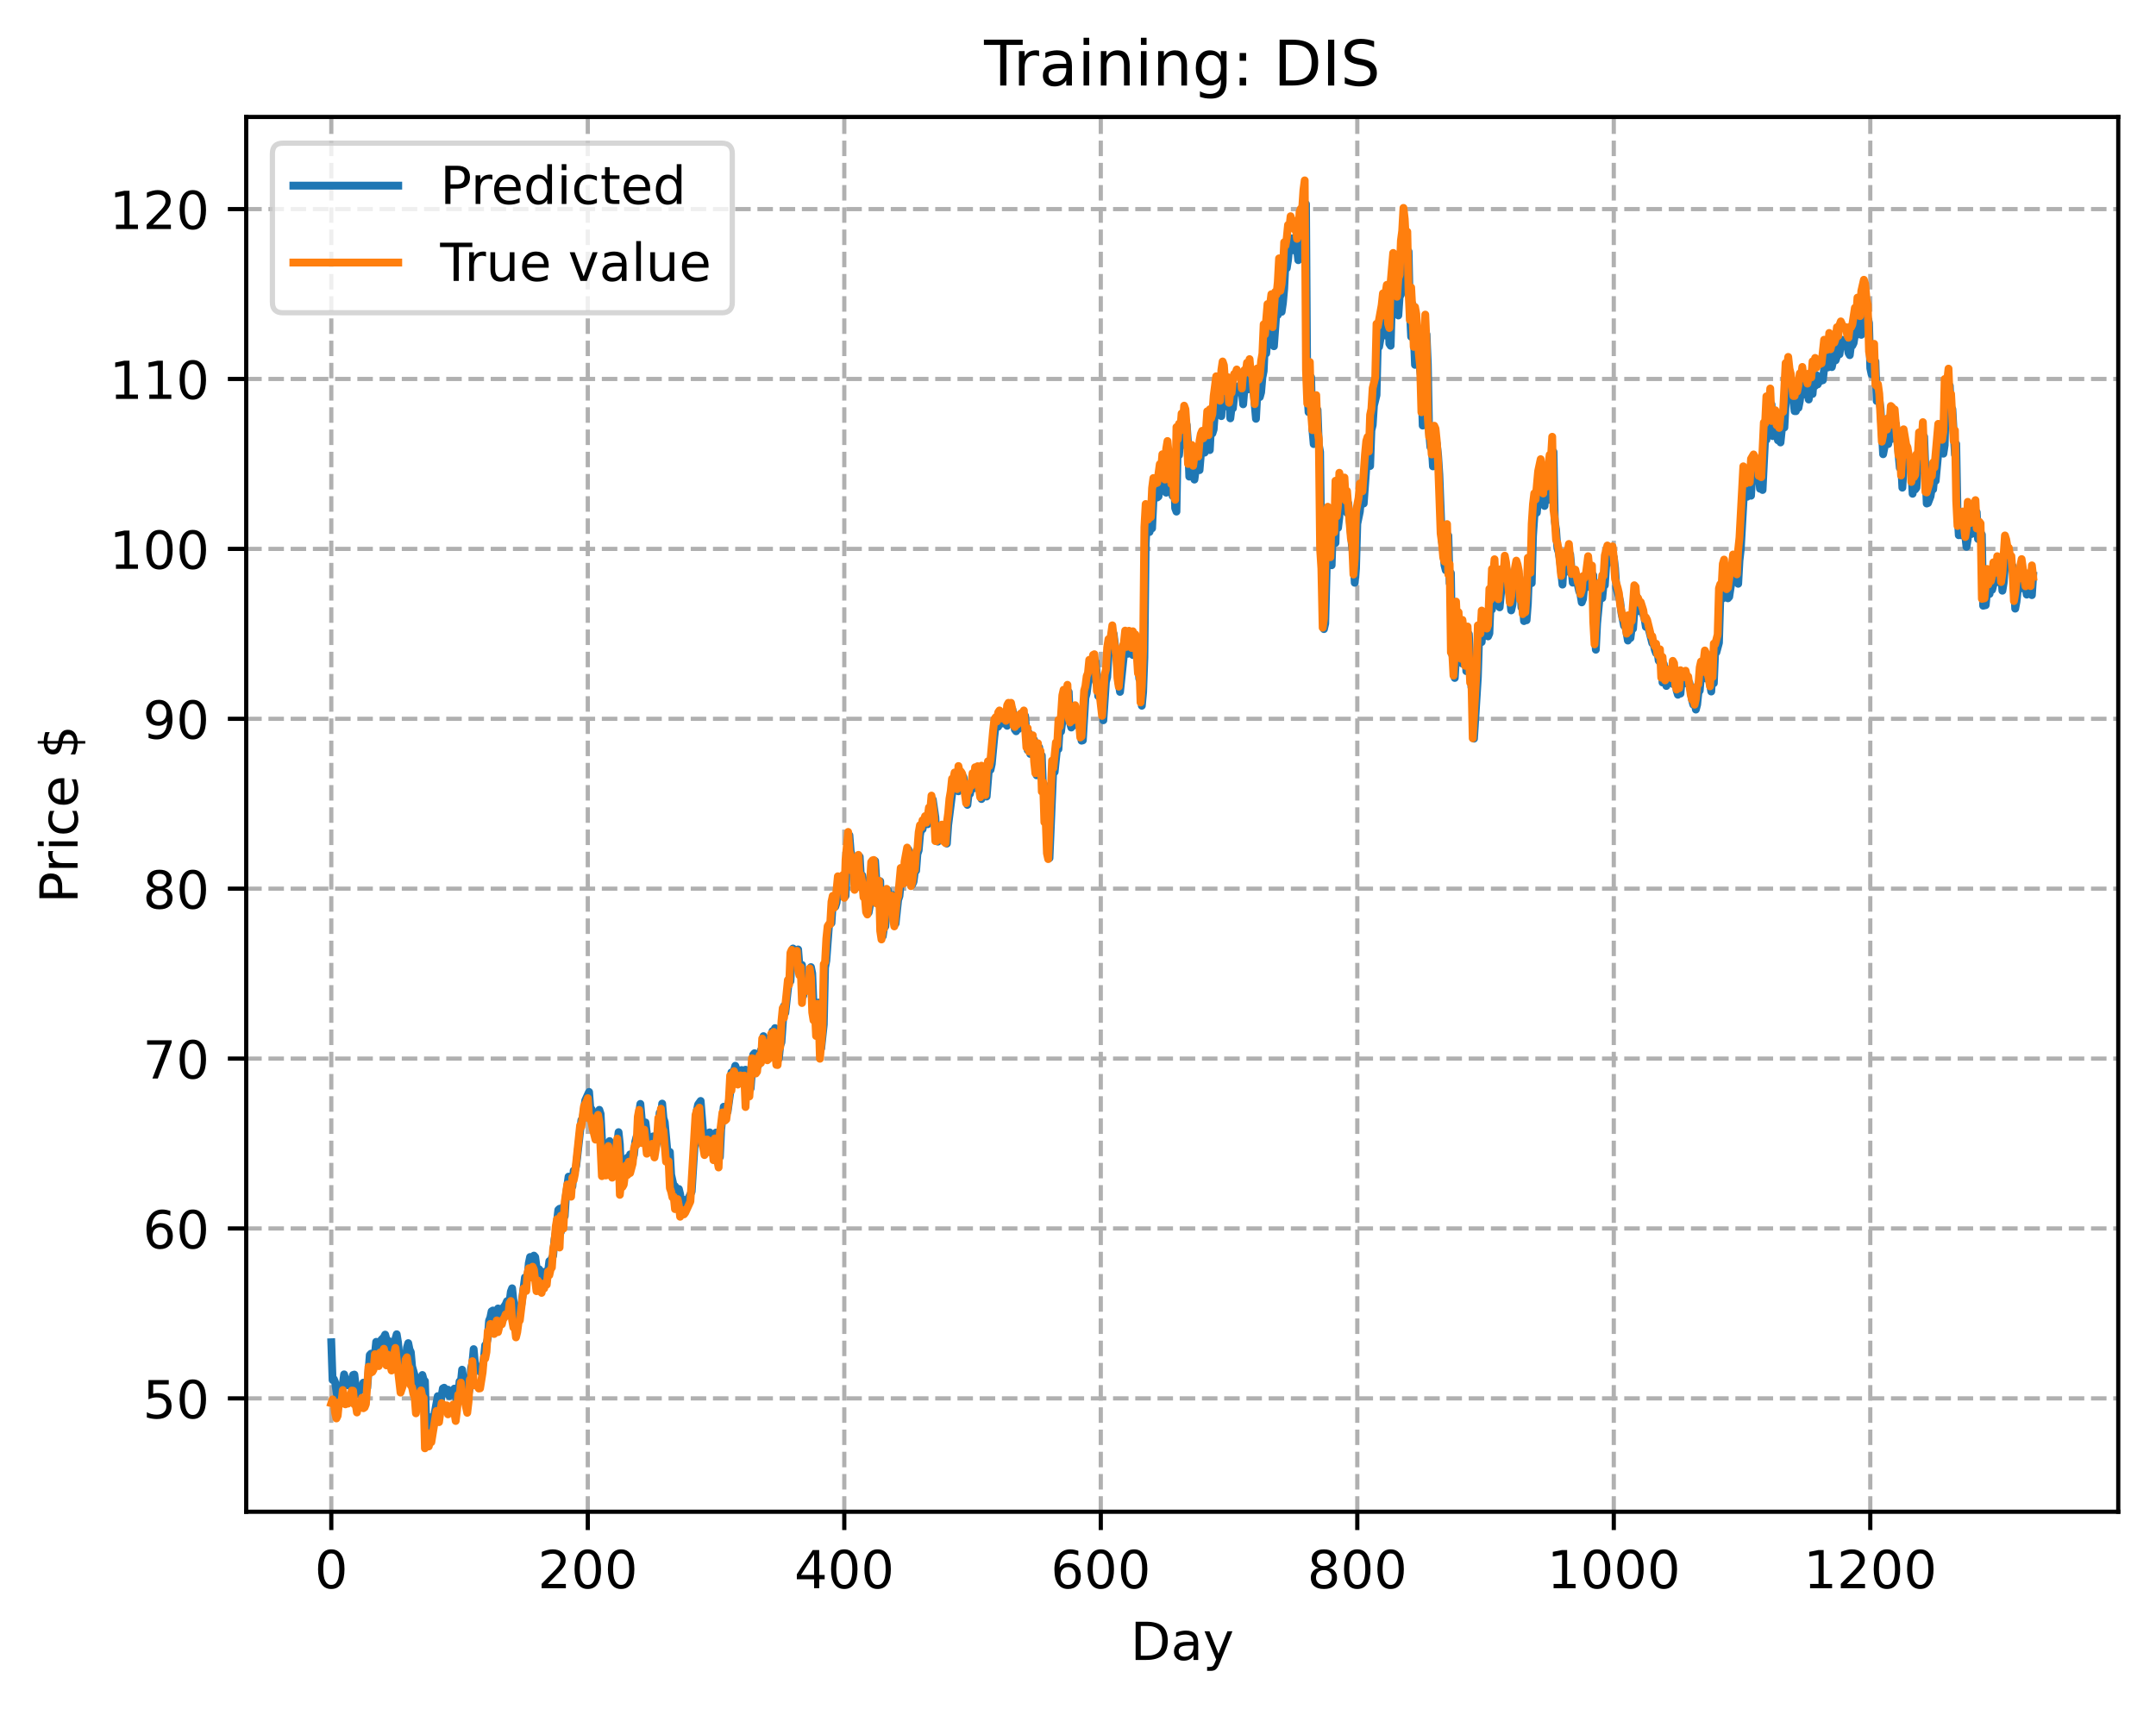 <?xml version="1.0" encoding="utf-8" standalone="no"?>
<!DOCTYPE svg PUBLIC "-//W3C//DTD SVG 1.1//EN"
  "http://www.w3.org/Graphics/SVG/1.1/DTD/svg11.dtd">
<!-- Created with matplotlib (https://matplotlib.org/) -->
<svg height="325.986pt" version="1.1" viewBox="0 0 411.286 325.986" width="411.286pt" xmlns="http://www.w3.org/2000/svg" xmlns:xlink="http://www.w3.org/1999/xlink">
 <defs>
  <style type="text/css">
*{stroke-linecap:butt;stroke-linejoin:round;}
  </style>
 </defs>
 <g id="figure_1">
  <g id="patch_1">
   <path d="M 0 325.986 
L 411.286 325.986 
L 411.286 0 
L 0 0 
z
" style="fill:#ffffff;"/>
  </g>
  <g id="axes_1">
   <g id="patch_2">
    <path d="M 46.966 288.43 
L 404.086 288.43 
L 404.086 22.318 
L 46.966 22.318 
z
" style="fill:#ffffff;"/>
   </g>
   <g id="matplotlib.axis_1">
    <g id="xtick_1">
     <g id="line2d_1">
      <path clip-path="url(#pec10d4858e)" d="M 63.198 288.43 
L 63.198 22.318 
" style="fill:none;stroke:#b0b0b0;stroke-dasharray:2.96,1.28;stroke-dashoffset:0;stroke-width:0.8;"/>
     </g>
     <g id="line2d_2">
      <defs>
       <path d="M 0 0 
L 0 3.5 
" id="mfd0a8e1b7a" style="stroke:#000000;stroke-width:0.8;"/>
      </defs>
      <g>
       <use style="stroke:#000000;stroke-width:0.8;" x="63.198" xlink:href="#mfd0a8e1b7a" y="288.43"/>
      </g>
     </g>
     <g id="text_1">
      <!-- 0 -->
      <defs>
       <path d="M 31.781 66.406 
Q 24.172 66.406 20.328 58.906 
Q 16.5 51.422 16.5 36.375 
Q 16.5 21.391 20.328 13.891 
Q 24.172 6.391 31.781 6.391 
Q 39.453 6.391 43.281 13.891 
Q 47.125 21.391 47.125 36.375 
Q 47.125 51.422 43.281 58.906 
Q 39.453 66.406 31.781 66.406 
z
M 31.781 74.219 
Q 44.047 74.219 50.516 64.516 
Q 56.984 54.828 56.984 36.375 
Q 56.984 17.969 50.516 8.266 
Q 44.047 -1.422 31.781 -1.422 
Q 19.531 -1.422 13.062 8.266 
Q 6.594 17.969 6.594 36.375 
Q 6.594 54.828 13.062 64.516 
Q 19.531 74.219 31.781 74.219 
z
" id="DejaVuSans-48"/>
      </defs>
      <g transform="translate(60.017 303.029)scale(0.1 -0.1)">
       <use xlink:href="#DejaVuSans-48"/>
      </g>
     </g>
    </g>
    <g id="xtick_2">
     <g id="line2d_3">
      <path clip-path="url(#pec10d4858e)" d="M 112.129 288.43 
L 112.129 22.318 
" style="fill:none;stroke:#b0b0b0;stroke-dasharray:2.96,1.28;stroke-dashoffset:0;stroke-width:0.8;"/>
     </g>
     <g id="line2d_4">
      <g>
       <use style="stroke:#000000;stroke-width:0.8;" x="112.129" xlink:href="#mfd0a8e1b7a" y="288.43"/>
      </g>
     </g>
     <g id="text_2">
      <!-- 200 -->
      <defs>
       <path d="M 19.188 8.297 
L 53.609 8.297 
L 53.609 0 
L 7.328 0 
L 7.328 8.297 
Q 12.938 14.109 22.625 23.891 
Q 32.328 33.688 34.812 36.531 
Q 39.547 41.844 41.422 45.531 
Q 43.312 49.219 43.312 52.781 
Q 43.312 58.594 39.234 62.25 
Q 35.156 65.922 28.609 65.922 
Q 23.969 65.922 18.812 64.312 
Q 13.672 62.703 7.812 59.422 
L 7.812 69.391 
Q 13.766 71.781 18.938 73 
Q 24.125 74.219 28.422 74.219 
Q 39.75 74.219 46.484 68.547 
Q 53.219 62.891 53.219 53.422 
Q 53.219 48.922 51.531 44.891 
Q 49.859 40.875 45.406 35.406 
Q 44.188 33.984 37.641 27.219 
Q 31.109 20.453 19.188 8.297 
z
" id="DejaVuSans-50"/>
      </defs>
      <g transform="translate(102.585 303.029)scale(0.1 -0.1)">
       <use xlink:href="#DejaVuSans-50"/>
       <use x="63.623" xlink:href="#DejaVuSans-48"/>
       <use x="127.246" xlink:href="#DejaVuSans-48"/>
      </g>
     </g>
    </g>
    <g id="xtick_3">
     <g id="line2d_5">
      <path clip-path="url(#pec10d4858e)" d="M 161.06 288.43 
L 161.06 22.318 
" style="fill:none;stroke:#b0b0b0;stroke-dasharray:2.96,1.28;stroke-dashoffset:0;stroke-width:0.8;"/>
     </g>
     <g id="line2d_6">
      <g>
       <use style="stroke:#000000;stroke-width:0.8;" x="161.06" xlink:href="#mfd0a8e1b7a" y="288.43"/>
      </g>
     </g>
     <g id="text_3">
      <!-- 400 -->
      <defs>
       <path d="M 37.797 64.312 
L 12.891 25.391 
L 37.797 25.391 
z
M 35.203 72.906 
L 47.609 72.906 
L 47.609 25.391 
L 58.016 25.391 
L 58.016 17.188 
L 47.609 17.188 
L 47.609 0 
L 37.797 0 
L 37.797 17.188 
L 4.891 17.188 
L 4.891 26.703 
z
" id="DejaVuSans-52"/>
      </defs>
      <g transform="translate(151.516 303.029)scale(0.1 -0.1)">
       <use xlink:href="#DejaVuSans-52"/>
       <use x="63.623" xlink:href="#DejaVuSans-48"/>
       <use x="127.246" xlink:href="#DejaVuSans-48"/>
      </g>
     </g>
    </g>
    <g id="xtick_4">
     <g id="line2d_7">
      <path clip-path="url(#pec10d4858e)" d="M 209.99 288.43 
L 209.99 22.318 
" style="fill:none;stroke:#b0b0b0;stroke-dasharray:2.96,1.28;stroke-dashoffset:0;stroke-width:0.8;"/>
     </g>
     <g id="line2d_8">
      <g>
       <use style="stroke:#000000;stroke-width:0.8;" x="209.99" xlink:href="#mfd0a8e1b7a" y="288.43"/>
      </g>
     </g>
     <g id="text_4">
      <!-- 600 -->
      <defs>
       <path d="M 33.016 40.375 
Q 26.375 40.375 22.484 35.828 
Q 18.609 31.297 18.609 23.391 
Q 18.609 15.531 22.484 10.953 
Q 26.375 6.391 33.016 6.391 
Q 39.656 6.391 43.531 10.953 
Q 47.406 15.531 47.406 23.391 
Q 47.406 31.297 43.531 35.828 
Q 39.656 40.375 33.016 40.375 
z
M 52.594 71.297 
L 52.594 62.312 
Q 48.875 64.062 45.094 64.984 
Q 41.312 65.922 37.594 65.922 
Q 27.828 65.922 22.672 59.328 
Q 17.531 52.734 16.797 39.406 
Q 19.672 43.656 24.016 45.922 
Q 28.375 48.188 33.594 48.188 
Q 44.578 48.188 50.953 41.516 
Q 57.328 34.859 57.328 23.391 
Q 57.328 12.156 50.688 5.359 
Q 44.047 -1.422 33.016 -1.422 
Q 20.359 -1.422 13.672 8.266 
Q 6.984 17.969 6.984 36.375 
Q 6.984 53.656 15.188 63.938 
Q 23.391 74.219 37.203 74.219 
Q 40.922 74.219 44.703 73.484 
Q 48.484 72.75 52.594 71.297 
z
" id="DejaVuSans-54"/>
      </defs>
      <g transform="translate(200.446 303.029)scale(0.1 -0.1)">
       <use xlink:href="#DejaVuSans-54"/>
       <use x="63.623" xlink:href="#DejaVuSans-48"/>
       <use x="127.246" xlink:href="#DejaVuSans-48"/>
      </g>
     </g>
    </g>
    <g id="xtick_5">
     <g id="line2d_9">
      <path clip-path="url(#pec10d4858e)" d="M 258.921 288.43 
L 258.921 22.318 
" style="fill:none;stroke:#b0b0b0;stroke-dasharray:2.96,1.28;stroke-dashoffset:0;stroke-width:0.8;"/>
     </g>
     <g id="line2d_10">
      <g>
       <use style="stroke:#000000;stroke-width:0.8;" x="258.921" xlink:href="#mfd0a8e1b7a" y="288.43"/>
      </g>
     </g>
     <g id="text_5">
      <!-- 800 -->
      <defs>
       <path d="M 31.781 34.625 
Q 24.75 34.625 20.719 30.859 
Q 16.703 27.094 16.703 20.516 
Q 16.703 13.922 20.719 10.156 
Q 24.75 6.391 31.781 6.391 
Q 38.812 6.391 42.859 10.172 
Q 46.922 13.969 46.922 20.516 
Q 46.922 27.094 42.891 30.859 
Q 38.875 34.625 31.781 34.625 
z
M 21.922 38.812 
Q 15.578 40.375 12.031 44.719 
Q 8.5 49.078 8.5 55.328 
Q 8.5 64.062 14.719 69.141 
Q 20.953 74.219 31.781 74.219 
Q 42.672 74.219 48.875 69.141 
Q 55.078 64.062 55.078 55.328 
Q 55.078 49.078 51.531 44.719 
Q 48 40.375 41.703 38.812 
Q 48.828 37.156 52.797 32.312 
Q 56.781 27.484 56.781 20.516 
Q 56.781 9.906 50.312 4.234 
Q 43.844 -1.422 31.781 -1.422 
Q 19.734 -1.422 13.25 4.234 
Q 6.781 9.906 6.781 20.516 
Q 6.781 27.484 10.781 32.312 
Q 14.797 37.156 21.922 38.812 
z
M 18.312 54.391 
Q 18.312 48.734 21.844 45.562 
Q 25.391 42.391 31.781 42.391 
Q 38.141 42.391 41.719 45.562 
Q 45.312 48.734 45.312 54.391 
Q 45.312 60.062 41.719 63.234 
Q 38.141 66.406 31.781 66.406 
Q 25.391 66.406 21.844 63.234 
Q 18.312 60.062 18.312 54.391 
z
" id="DejaVuSans-56"/>
      </defs>
      <g transform="translate(249.377 303.029)scale(0.1 -0.1)">
       <use xlink:href="#DejaVuSans-56"/>
       <use x="63.623" xlink:href="#DejaVuSans-48"/>
       <use x="127.246" xlink:href="#DejaVuSans-48"/>
      </g>
     </g>
    </g>
    <g id="xtick_6">
     <g id="line2d_11">
      <path clip-path="url(#pec10d4858e)" d="M 307.851 288.43 
L 307.851 22.318 
" style="fill:none;stroke:#b0b0b0;stroke-dasharray:2.96,1.28;stroke-dashoffset:0;stroke-width:0.8;"/>
     </g>
     <g id="line2d_12">
      <g>
       <use style="stroke:#000000;stroke-width:0.8;" x="307.851" xlink:href="#mfd0a8e1b7a" y="288.43"/>
      </g>
     </g>
     <g id="text_6">
      <!-- 1000 -->
      <defs>
       <path d="M 12.406 8.297 
L 28.516 8.297 
L 28.516 63.922 
L 10.984 60.406 
L 10.984 69.391 
L 28.422 72.906 
L 38.281 72.906 
L 38.281 8.297 
L 54.391 8.297 
L 54.391 0 
L 12.406 0 
z
" id="DejaVuSans-49"/>
      </defs>
      <g transform="translate(295.126 303.029)scale(0.1 -0.1)">
       <use xlink:href="#DejaVuSans-49"/>
       <use x="63.623" xlink:href="#DejaVuSans-48"/>
       <use x="127.246" xlink:href="#DejaVuSans-48"/>
       <use x="190.869" xlink:href="#DejaVuSans-48"/>
      </g>
     </g>
    </g>
    <g id="xtick_7">
     <g id="line2d_13">
      <path clip-path="url(#pec10d4858e)" d="M 356.782 288.43 
L 356.782 22.318 
" style="fill:none;stroke:#b0b0b0;stroke-dasharray:2.96,1.28;stroke-dashoffset:0;stroke-width:0.8;"/>
     </g>
     <g id="line2d_14">
      <g>
       <use style="stroke:#000000;stroke-width:0.8;" x="356.782" xlink:href="#mfd0a8e1b7a" y="288.43"/>
      </g>
     </g>
     <g id="text_7">
      <!-- 1200 -->
      <g transform="translate(344.057 303.029)scale(0.1 -0.1)">
       <use xlink:href="#DejaVuSans-49"/>
       <use x="63.623" xlink:href="#DejaVuSans-50"/>
       <use x="127.246" xlink:href="#DejaVuSans-48"/>
       <use x="190.869" xlink:href="#DejaVuSans-48"/>
      </g>
     </g>
    </g>
    <g id="text_8">
     <!-- Day -->
     <defs>
      <path d="M 19.672 64.797 
L 19.672 8.109 
L 31.594 8.109 
Q 46.688 8.109 53.688 14.938 
Q 60.688 21.781 60.688 36.531 
Q 60.688 51.172 53.688 57.984 
Q 46.688 64.797 31.594 64.797 
z
M 9.812 72.906 
L 30.078 72.906 
Q 51.266 72.906 61.172 64.094 
Q 71.094 55.281 71.094 36.531 
Q 71.094 17.672 61.125 8.828 
Q 51.172 0 30.078 0 
L 9.812 0 
z
" id="DejaVuSans-68"/>
      <path d="M 34.281 27.484 
Q 23.391 27.484 19.188 25 
Q 14.984 22.516 14.984 16.5 
Q 14.984 11.719 18.141 8.906 
Q 21.297 6.109 26.703 6.109 
Q 34.188 6.109 38.703 11.406 
Q 43.219 16.703 43.219 25.484 
L 43.219 27.484 
z
M 52.203 31.203 
L 52.203 0 
L 43.219 0 
L 43.219 8.297 
Q 40.141 3.328 35.547 0.953 
Q 30.953 -1.422 24.312 -1.422 
Q 15.922 -1.422 10.953 3.297 
Q 6 8.016 6 15.922 
Q 6 25.141 12.172 29.828 
Q 18.359 34.516 30.609 34.516 
L 43.219 34.516 
L 43.219 35.406 
Q 43.219 41.609 39.141 45 
Q 35.062 48.391 27.688 48.391 
Q 23 48.391 18.547 47.266 
Q 14.109 46.141 10.016 43.891 
L 10.016 52.203 
Q 14.938 54.109 19.578 55.047 
Q 24.219 56 28.609 56 
Q 40.484 56 46.344 49.844 
Q 52.203 43.703 52.203 31.203 
z
" id="DejaVuSans-97"/>
      <path d="M 32.172 -5.078 
Q 28.375 -14.844 24.75 -17.812 
Q 21.141 -20.797 15.094 -20.797 
L 7.906 -20.797 
L 7.906 -13.281 
L 13.188 -13.281 
Q 16.891 -13.281 18.938 -11.516 
Q 21 -9.766 23.484 -3.219 
L 25.094 0.875 
L 2.984 54.688 
L 12.5 54.688 
L 29.594 11.922 
L 46.688 54.688 
L 56.203 54.688 
z
" id="DejaVuSans-121"/>
     </defs>
     <g transform="translate(215.652 316.707)scale(0.1 -0.1)">
      <use xlink:href="#DejaVuSans-68"/>
      <use x="77.002" xlink:href="#DejaVuSans-97"/>
      <use x="138.281" xlink:href="#DejaVuSans-121"/>
     </g>
    </g>
   </g>
   <g id="matplotlib.axis_2">
    <g id="ytick_1">
     <g id="line2d_15">
      <path clip-path="url(#pec10d4858e)" d="M 46.966 266.804 
L 404.086 266.804 
" style="fill:none;stroke:#b0b0b0;stroke-dasharray:2.96,1.28;stroke-dashoffset:0;stroke-width:0.8;"/>
     </g>
     <g id="line2d_16">
      <defs>
       <path d="M 0 0 
L -3.5 0 
" id="mcfe715a22c" style="stroke:#000000;stroke-width:0.8;"/>
      </defs>
      <g>
       <use style="stroke:#000000;stroke-width:0.8;" x="46.966" xlink:href="#mcfe715a22c" y="266.804"/>
      </g>
     </g>
     <g id="text_9">
      <!-- 50 -->
      <defs>
       <path d="M 10.797 72.906 
L 49.516 72.906 
L 49.516 64.594 
L 19.828 64.594 
L 19.828 46.734 
Q 21.969 47.469 24.109 47.828 
Q 26.266 48.188 28.422 48.188 
Q 40.625 48.188 47.75 41.5 
Q 54.891 34.812 54.891 23.391 
Q 54.891 11.625 47.562 5.094 
Q 40.234 -1.422 26.906 -1.422 
Q 22.312 -1.422 17.547 -0.641 
Q 12.797 0.141 7.719 1.703 
L 7.719 11.625 
Q 12.109 9.234 16.797 8.062 
Q 21.484 6.891 26.703 6.891 
Q 35.156 6.891 40.078 11.328 
Q 45.016 15.766 45.016 23.391 
Q 45.016 31 40.078 35.438 
Q 35.156 39.891 26.703 39.891 
Q 22.75 39.891 18.812 39.016 
Q 14.891 38.141 10.797 36.281 
z
" id="DejaVuSans-53"/>
      </defs>
      <g transform="translate(27.241 270.603)scale(0.1 -0.1)">
       <use xlink:href="#DejaVuSans-53"/>
       <use x="63.623" xlink:href="#DejaVuSans-48"/>
      </g>
     </g>
    </g>
    <g id="ytick_2">
     <g id="line2d_17">
      <path clip-path="url(#pec10d4858e)" d="M 46.966 234.388 
L 404.086 234.388 
" style="fill:none;stroke:#b0b0b0;stroke-dasharray:2.96,1.28;stroke-dashoffset:0;stroke-width:0.8;"/>
     </g>
     <g id="line2d_18">
      <g>
       <use style="stroke:#000000;stroke-width:0.8;" x="46.966" xlink:href="#mcfe715a22c" y="234.388"/>
      </g>
     </g>
     <g id="text_10">
      <!-- 60 -->
      <g transform="translate(27.241 238.187)scale(0.1 -0.1)">
       <use xlink:href="#DejaVuSans-54"/>
       <use x="63.623" xlink:href="#DejaVuSans-48"/>
      </g>
     </g>
    </g>
    <g id="ytick_3">
     <g id="line2d_19">
      <path clip-path="url(#pec10d4858e)" d="M 46.966 201.972 
L 404.086 201.972 
" style="fill:none;stroke:#b0b0b0;stroke-dasharray:2.96,1.28;stroke-dashoffset:0;stroke-width:0.8;"/>
     </g>
     <g id="line2d_20">
      <g>
       <use style="stroke:#000000;stroke-width:0.8;" x="46.966" xlink:href="#mcfe715a22c" y="201.972"/>
      </g>
     </g>
     <g id="text_11">
      <!-- 70 -->
      <defs>
       <path d="M 8.203 72.906 
L 55.078 72.906 
L 55.078 68.703 
L 28.609 0 
L 18.312 0 
L 43.219 64.594 
L 8.203 64.594 
z
" id="DejaVuSans-55"/>
      </defs>
      <g transform="translate(27.241 205.771)scale(0.1 -0.1)">
       <use xlink:href="#DejaVuSans-55"/>
       <use x="63.623" xlink:href="#DejaVuSans-48"/>
      </g>
     </g>
    </g>
    <g id="ytick_4">
     <g id="line2d_21">
      <path clip-path="url(#pec10d4858e)" d="M 46.966 169.556 
L 404.086 169.556 
" style="fill:none;stroke:#b0b0b0;stroke-dasharray:2.96,1.28;stroke-dashoffset:0;stroke-width:0.8;"/>
     </g>
     <g id="line2d_22">
      <g>
       <use style="stroke:#000000;stroke-width:0.8;" x="46.966" xlink:href="#mcfe715a22c" y="169.556"/>
      </g>
     </g>
     <g id="text_12">
      <!-- 80 -->
      <g transform="translate(27.241 173.355)scale(0.1 -0.1)">
       <use xlink:href="#DejaVuSans-56"/>
       <use x="63.623" xlink:href="#DejaVuSans-48"/>
      </g>
     </g>
    </g>
    <g id="ytick_5">
     <g id="line2d_23">
      <path clip-path="url(#pec10d4858e)" d="M 46.966 137.14 
L 404.086 137.14 
" style="fill:none;stroke:#b0b0b0;stroke-dasharray:2.96,1.28;stroke-dashoffset:0;stroke-width:0.8;"/>
     </g>
     <g id="line2d_24">
      <g>
       <use style="stroke:#000000;stroke-width:0.8;" x="46.966" xlink:href="#mcfe715a22c" y="137.14"/>
      </g>
     </g>
     <g id="text_13">
      <!-- 90 -->
      <defs>
       <path d="M 10.984 1.516 
L 10.984 10.5 
Q 14.703 8.734 18.5 7.812 
Q 22.312 6.891 25.984 6.891 
Q 35.75 6.891 40.891 13.453 
Q 46.047 20.016 46.781 33.406 
Q 43.953 29.203 39.594 26.953 
Q 35.25 24.703 29.984 24.703 
Q 19.047 24.703 12.672 31.312 
Q 6.297 37.938 6.297 49.422 
Q 6.297 60.641 12.938 67.422 
Q 19.578 74.219 30.609 74.219 
Q 43.266 74.219 49.922 64.516 
Q 56.594 54.828 56.594 36.375 
Q 56.594 19.141 48.406 8.859 
Q 40.234 -1.422 26.422 -1.422 
Q 22.703 -1.422 18.891 -0.688 
Q 15.094 0.047 10.984 1.516 
z
M 30.609 32.422 
Q 37.25 32.422 41.125 36.953 
Q 45.016 41.5 45.016 49.422 
Q 45.016 57.281 41.125 61.844 
Q 37.25 66.406 30.609 66.406 
Q 23.969 66.406 20.094 61.844 
Q 16.219 57.281 16.219 49.422 
Q 16.219 41.5 20.094 36.953 
Q 23.969 32.422 30.609 32.422 
z
" id="DejaVuSans-57"/>
      </defs>
      <g transform="translate(27.241 140.939)scale(0.1 -0.1)">
       <use xlink:href="#DejaVuSans-57"/>
       <use x="63.623" xlink:href="#DejaVuSans-48"/>
      </g>
     </g>
    </g>
    <g id="ytick_6">
     <g id="line2d_25">
      <path clip-path="url(#pec10d4858e)" d="M 46.966 104.724 
L 404.086 104.724 
" style="fill:none;stroke:#b0b0b0;stroke-dasharray:2.96,1.28;stroke-dashoffset:0;stroke-width:0.8;"/>
     </g>
     <g id="line2d_26">
      <g>
       <use style="stroke:#000000;stroke-width:0.8;" x="46.966" xlink:href="#mcfe715a22c" y="104.724"/>
      </g>
     </g>
     <g id="text_14">
      <!-- 100 -->
      <g transform="translate(20.878 108.523)scale(0.1 -0.1)">
       <use xlink:href="#DejaVuSans-49"/>
       <use x="63.623" xlink:href="#DejaVuSans-48"/>
       <use x="127.246" xlink:href="#DejaVuSans-48"/>
      </g>
     </g>
    </g>
    <g id="ytick_7">
     <g id="line2d_27">
      <path clip-path="url(#pec10d4858e)" d="M 46.966 72.308 
L 404.086 72.308 
" style="fill:none;stroke:#b0b0b0;stroke-dasharray:2.96,1.28;stroke-dashoffset:0;stroke-width:0.8;"/>
     </g>
     <g id="line2d_28">
      <g>
       <use style="stroke:#000000;stroke-width:0.8;" x="46.966" xlink:href="#mcfe715a22c" y="72.308"/>
      </g>
     </g>
     <g id="text_15">
      <!-- 110 -->
      <g transform="translate(20.878 76.108)scale(0.1 -0.1)">
       <use xlink:href="#DejaVuSans-49"/>
       <use x="63.623" xlink:href="#DejaVuSans-49"/>
       <use x="127.246" xlink:href="#DejaVuSans-48"/>
      </g>
     </g>
    </g>
    <g id="ytick_8">
     <g id="line2d_29">
      <path clip-path="url(#pec10d4858e)" d="M 46.966 39.892 
L 404.086 39.892 
" style="fill:none;stroke:#b0b0b0;stroke-dasharray:2.96,1.28;stroke-dashoffset:0;stroke-width:0.8;"/>
     </g>
     <g id="line2d_30">
      <g>
       <use style="stroke:#000000;stroke-width:0.8;" x="46.966" xlink:href="#mcfe715a22c" y="39.892"/>
      </g>
     </g>
     <g id="text_16">
      <!-- 120 -->
      <g transform="translate(20.878 43.692)scale(0.1 -0.1)">
       <use xlink:href="#DejaVuSans-49"/>
       <use x="63.623" xlink:href="#DejaVuSans-50"/>
       <use x="127.246" xlink:href="#DejaVuSans-48"/>
      </g>
     </g>
    </g>
    <g id="text_17">
     <!-- Price $ -->
     <defs>
      <path d="M 19.672 64.797 
L 19.672 37.406 
L 32.078 37.406 
Q 38.969 37.406 42.719 40.969 
Q 46.484 44.531 46.484 51.125 
Q 46.484 57.672 42.719 61.234 
Q 38.969 64.797 32.078 64.797 
z
M 9.812 72.906 
L 32.078 72.906 
Q 44.344 72.906 50.609 67.359 
Q 56.891 61.812 56.891 51.125 
Q 56.891 40.328 50.609 34.812 
Q 44.344 29.297 32.078 29.297 
L 19.672 29.297 
L 19.672 0 
L 9.812 0 
z
" id="DejaVuSans-80"/>
      <path d="M 41.109 46.297 
Q 39.594 47.172 37.812 47.578 
Q 36.031 48 33.891 48 
Q 26.266 48 22.188 43.047 
Q 18.109 38.094 18.109 28.812 
L 18.109 0 
L 9.078 0 
L 9.078 54.688 
L 18.109 54.688 
L 18.109 46.188 
Q 20.953 51.172 25.484 53.578 
Q 30.031 56 36.531 56 
Q 37.453 56 38.578 55.875 
Q 39.703 55.766 41.062 55.516 
z
" id="DejaVuSans-114"/>
      <path d="M 9.422 54.688 
L 18.406 54.688 
L 18.406 0 
L 9.422 0 
z
M 9.422 75.984 
L 18.406 75.984 
L 18.406 64.594 
L 9.422 64.594 
z
" id="DejaVuSans-105"/>
      <path d="M 48.781 52.594 
L 48.781 44.188 
Q 44.969 46.297 41.141 47.344 
Q 37.312 48.391 33.406 48.391 
Q 24.656 48.391 19.812 42.844 
Q 14.984 37.312 14.984 27.297 
Q 14.984 17.281 19.812 11.734 
Q 24.656 6.203 33.406 6.203 
Q 37.312 6.203 41.141 7.25 
Q 44.969 8.297 48.781 10.406 
L 48.781 2.094 
Q 45.016 0.344 40.984 -0.531 
Q 36.969 -1.422 32.422 -1.422 
Q 20.062 -1.422 12.781 6.344 
Q 5.516 14.109 5.516 27.297 
Q 5.516 40.672 12.859 48.328 
Q 20.219 56 33.016 56 
Q 37.156 56 41.109 55.141 
Q 45.062 54.297 48.781 52.594 
z
" id="DejaVuSans-99"/>
      <path d="M 56.203 29.594 
L 56.203 25.203 
L 14.891 25.203 
Q 15.484 15.922 20.484 11.062 
Q 25.484 6.203 34.422 6.203 
Q 39.594 6.203 44.453 7.469 
Q 49.312 8.734 54.109 11.281 
L 54.109 2.781 
Q 49.266 0.734 44.188 -0.344 
Q 39.109 -1.422 33.891 -1.422 
Q 20.797 -1.422 13.156 6.188 
Q 5.516 13.812 5.516 26.812 
Q 5.516 40.234 12.766 48.109 
Q 20.016 56 32.328 56 
Q 43.359 56 49.781 48.891 
Q 56.203 41.797 56.203 29.594 
z
M 47.219 32.234 
Q 47.125 39.594 43.094 43.984 
Q 39.062 48.391 32.422 48.391 
Q 24.906 48.391 20.391 44.141 
Q 15.875 39.891 15.188 32.172 
z
" id="DejaVuSans-101"/>
      <path id="DejaVuSans-32"/>
      <path d="M 33.797 -14.703 
L 28.906 -14.703 
L 28.859 0 
Q 23.734 0.094 18.609 1.188 
Q 13.484 2.297 8.297 4.5 
L 8.297 13.281 
Q 13.281 10.156 18.375 8.562 
Q 23.484 6.984 28.906 6.938 
L 28.906 29.203 
Q 18.109 30.953 13.203 35.156 
Q 8.297 39.359 8.297 46.688 
Q 8.297 54.641 13.625 59.219 
Q 18.953 63.812 28.906 64.5 
L 28.906 75.984 
L 33.797 75.984 
L 33.797 64.656 
Q 38.328 64.453 42.578 63.688 
Q 46.828 62.938 50.875 61.625 
L 50.875 53.078 
Q 46.828 55.125 42.547 56.25 
Q 38.281 57.375 33.797 57.562 
L 33.797 36.719 
Q 44.875 35.016 50.094 30.609 
Q 55.328 26.219 55.328 18.609 
Q 55.328 10.359 49.781 5.594 
Q 44.234 0.828 33.797 0.094 
z
M 28.906 37.594 
L 28.906 57.625 
Q 23.25 56.984 20.266 54.391 
Q 17.281 51.812 17.281 47.516 
Q 17.281 43.312 20.031 40.969 
Q 22.797 38.625 28.906 37.594 
z
M 33.797 28.219 
L 33.797 7.078 
Q 39.984 7.906 43.141 10.594 
Q 46.297 13.281 46.297 17.672 
Q 46.297 21.969 43.281 24.5 
Q 40.281 27.047 33.797 28.219 
z
" id="DejaVuSans-36"/>
     </defs>
     <g transform="translate(14.798 172.342)rotate(-90)scale(0.1 -0.1)">
      <use xlink:href="#DejaVuSans-80"/>
      <use x="58.553" xlink:href="#DejaVuSans-114"/>
      <use x="99.666" xlink:href="#DejaVuSans-105"/>
      <use x="127.449" xlink:href="#DejaVuSans-99"/>
      <use x="182.43" xlink:href="#DejaVuSans-101"/>
      <use x="243.953" xlink:href="#DejaVuSans-32"/>
      <use x="275.74" xlink:href="#DejaVuSans-36"/>
     </g>
    </g>
   </g>
   <g id="line2d_31">
    <path clip-path="url(#pec10d4858e)" d="M 63.198 256.093 
L 63.443 263.297 
L 63.688 263.128 
L 63.932 263.751 
L 64.422 267.071 
L 64.666 266.822 
L 64.911 264.656 
L 65.156 264.503 
L 65.4 264.054 
L 65.645 262.22 
L 66.134 264.299 
L 66.379 263.981 
L 66.623 264.387 
L 66.868 263.992 
L 67.357 262.334 
L 67.602 262.26 
L 67.847 264.345 
L 68.091 264.684 
L 68.336 265.988 
L 68.581 265.232 
L 68.825 264.908 
L 69.07 264.86 
L 69.315 263.802 
L 69.559 265.195 
L 69.804 265.331 
L 70.049 264.851 
L 70.538 258.535 
L 70.783 258.271 
L 71.027 258.817 
L 71.272 258.8 
L 71.517 258.417 
L 71.761 256.012 
L 72.006 256.244 
L 72.495 257.581 
L 72.74 255.625 
L 73.229 255.145 
L 73.474 254.638 
L 73.718 255.534 
L 73.963 257.248 
L 74.208 255.875 
L 74.697 257.052 
L 74.942 258.281 
L 75.186 256.338 
L 75.676 254.565 
L 75.92 256.06 
L 76.165 258.45 
L 76.41 259.629 
L 76.654 262.065 
L 76.899 261.86 
L 77.144 261.299 
L 77.388 260.048 
L 77.633 257.113 
L 77.878 256.259 
L 78.122 257.473 
L 78.367 257.967 
L 78.611 260.695 
L 79.345 263.268 
L 79.59 265.864 
L 79.835 264.656 
L 80.079 264.206 
L 80.324 262.953 
L 80.569 262.34 
L 80.813 263.237 
L 81.058 263.502 
L 81.303 271.158 
L 81.547 271.616 
L 81.792 270.341 
L 82.037 272.114 
L 82.281 271.731 
L 82.526 271.777 
L 83.505 266.378 
L 83.749 266.654 
L 83.994 267.816 
L 84.483 264.9 
L 84.728 264.77 
L 84.972 265.716 
L 85.217 265.87 
L 85.462 265.142 
L 85.706 266.363 
L 86.196 265.936 
L 86.685 264.935 
L 87.174 267.57 
L 87.419 266.251 
L 87.664 263.573 
L 87.908 263.807 
L 88.153 261.328 
L 88.398 263.258 
L 88.642 263.935 
L 88.887 264.114 
L 89.376 266.097 
L 89.621 264.668 
L 89.866 261.021 
L 90.11 260.081 
L 90.355 257.405 
L 90.599 260.078 
L 90.844 261.109 
L 91.333 261.187 
L 91.578 261.735 
L 91.823 261.82 
L 92.312 259.176 
L 92.557 256.658 
L 92.801 256.397 
L 93.046 255.351 
L 93.291 251.977 
L 93.535 251.389 
L 93.78 250.189 
L 94.025 250.035 
L 94.514 251.659 
L 94.759 251.53 
L 95.003 249.649 
L 95.248 251.146 
L 95.737 249.652 
L 95.982 249.945 
L 96.227 249.211 
L 96.471 248.843 
L 96.716 248.258 
L 96.96 248.134 
L 97.205 248.324 
L 97.45 246.434 
L 97.694 245.801 
L 98.184 250.289 
L 98.428 250.315 
L 98.673 252.037 
L 98.918 251.531 
L 99.162 249.922 
L 99.407 249.371 
L 100.141 243.727 
L 100.386 243.713 
L 100.63 243.821 
L 100.875 240.997 
L 101.12 239.826 
L 101.364 241.13 
L 101.609 240.733 
L 101.854 239.563 
L 102.098 239.836 
L 102.587 243.573 
L 102.832 242.154 
L 103.077 243.585 
L 103.321 242.593 
L 103.566 243.93 
L 103.811 243.039 
L 104.055 243.302 
L 104.3 242.476 
L 104.545 242.63 
L 104.789 240.619 
L 105.034 240.853 
L 105.279 240.003 
L 105.523 239.569 
L 105.768 236.525 
L 106.013 235.205 
L 106.502 230.847 
L 106.747 230.624 
L 106.991 235.059 
L 107.236 230.691 
L 107.481 230.195 
L 107.725 232.035 
L 107.97 228.091 
L 108.459 224.494 
L 108.704 226.002 
L 108.948 226.039 
L 109.193 226.358 
L 109.438 223.343 
L 109.682 223.367 
L 109.927 222.4 
L 110.906 213.706 
L 111.15 213.543 
L 111.64 209.953 
L 112.374 208.334 
L 112.618 211.559 
L 112.863 211.641 
L 113.352 213.844 
L 113.842 215.709 
L 114.086 215.121 
L 114.331 211.748 
L 114.575 212.518 
L 115.065 221.842 
L 115.554 218.755 
L 115.799 221.943 
L 116.043 222.344 
L 116.288 217.705 
L 116.533 219.873 
L 116.777 220.284 
L 117.022 222.496 
L 117.267 219.216 
L 117.511 220.133 
L 118.001 216.009 
L 118.245 218.33 
L 118.49 225.021 
L 118.735 223.84 
L 118.979 224.414 
L 119.224 224.198 
L 119.713 220.848 
L 119.958 222.189 
L 120.203 220.244 
L 120.447 221.77 
L 120.936 220.347 
L 121.181 217.846 
L 121.426 216.904 
L 121.67 216.886 
L 121.915 212.305 
L 122.16 210.617 
L 122.649 216.113 
L 122.894 215.507 
L 123.138 214.157 
L 123.628 218.151 
L 123.872 218.287 
L 124.117 217.763 
L 124.362 217.951 
L 124.606 216.812 
L 124.851 217.668 
L 125.096 218.951 
L 125.34 217.814 
L 125.585 215.714 
L 125.83 212.315 
L 126.074 213.254 
L 126.319 210.557 
L 126.563 213.318 
L 126.808 214.107 
L 127.297 219.508 
L 127.787 219.785 
L 128.031 224.115 
L 128.521 226.303 
L 128.765 226.312 
L 129.01 228.315 
L 129.255 227.254 
L 129.499 226.844 
L 129.744 227.825 
L 129.989 229.741 
L 130.233 229.676 
L 130.478 228.926 
L 130.723 229.509 
L 130.967 229.343 
L 131.946 227.357 
L 132.68 215.78 
L 132.924 211.899 
L 133.169 210.735 
L 133.658 210.055 
L 134.148 216.215 
L 134.637 218.515 
L 134.882 218.355 
L 135.126 216.183 
L 135.371 216.047 
L 135.616 217.948 
L 135.86 217.232 
L 136.105 216.961 
L 136.35 219.275 
L 136.594 216.083 
L 137.328 220.763 
L 137.573 215.492 
L 138.062 211.154 
L 138.307 211.986 
L 138.551 212.313 
L 138.796 212.122 
L 139.285 208.59 
L 139.53 204.602 
L 139.775 206.579 
L 140.019 204.251 
L 140.264 203.348 
L 140.509 203.98 
L 140.753 204.271 
L 140.998 205.534 
L 141.243 205.343 
L 141.487 204.152 
L 141.732 204.585 
L 141.977 204.535 
L 142.221 204.096 
L 142.466 209.15 
L 142.711 205.776 
L 142.955 206.002 
L 143.2 207.661 
L 143.689 201.23 
L 143.934 200.948 
L 144.423 203.482 
L 144.668 203.273 
L 144.912 201.277 
L 145.157 200.361 
L 145.402 201.573 
L 145.646 197.69 
L 146.136 199.137 
L 146.38 198.152 
L 146.625 200.844 
L 146.87 200.951 
L 147.114 200.216 
L 147.359 196.724 
L 147.604 197.352 
L 147.848 196.157 
L 148.338 201.678 
L 148.582 201.964 
L 148.827 199.514 
L 149.072 198.869 
L 149.561 191.918 
L 149.806 193.265 
L 150.539 186.664 
L 150.784 187.218 
L 151.029 181.953 
L 151.273 180.967 
L 151.763 181.74 
L 152.007 182.566 
L 152.252 181.152 
L 152.497 184.215 
L 152.741 185.414 
L 152.986 184.097 
L 153.231 189.978 
L 153.475 187.212 
L 153.965 187.646 
L 154.209 188.309 
L 154.454 187.728 
L 154.699 184.517 
L 154.943 185.7 
L 155.188 191.666 
L 155.433 193.502 
L 155.677 191.858 
L 155.922 196.093 
L 156.166 191.282 
L 156.411 192.493 
L 156.656 200.003 
L 157.145 195.474 
L 157.39 184.62 
L 157.634 183.299 
L 158.124 176.767 
L 158.368 176.166 
L 158.613 176.117 
L 158.858 172.289 
L 159.102 170.994 
L 159.347 172.989 
L 159.592 172.213 
L 160.081 167.496 
L 160.326 168.882 
L 160.57 169.33 
L 161.06 167.098 
L 161.304 170.925 
L 161.549 164.703 
L 162.038 159.351 
L 162.283 162.465 
L 162.527 163.286 
L 162.772 165.915 
L 163.017 165.153 
L 163.261 169.307 
L 163.506 169.245 
L 163.751 165.411 
L 163.995 163.451 
L 164.24 167.606 
L 164.485 167.005 
L 164.729 168.194 
L 164.974 170.778 
L 165.219 170.799 
L 165.463 173.473 
L 165.708 174.111 
L 165.953 172.694 
L 166.687 164.379 
L 166.931 164.263 
L 167.421 171.763 
L 167.665 170.758 
L 167.91 168.13 
L 168.154 176.532 
L 168.399 178.633 
L 168.644 176.959 
L 168.888 176.758 
L 169.378 169.849 
L 169.622 172.132 
L 169.867 171.29 
L 170.356 170.724 
L 170.601 174.626 
L 170.846 176.222 
L 171.335 171.714 
L 171.58 170.984 
L 172.069 165.956 
L 172.314 166.288 
L 172.558 168.43 
L 172.803 164.752 
L 173.292 162.083 
L 173.537 162.971 
L 174.026 168.773 
L 174.271 168.224 
L 174.515 166.314 
L 174.76 166.125 
L 175.005 162.954 
L 175.249 162.244 
L 175.494 159.375 
L 175.739 157.923 
L 175.983 158.229 
L 176.228 156.964 
L 176.473 156.917 
L 176.717 156.17 
L 176.962 157.262 
L 177.207 156.284 
L 177.451 154.64 
L 177.696 155.062 
L 177.941 152.548 
L 178.43 155.905 
L 178.675 160.326 
L 178.919 160.58 
L 179.164 159.14 
L 179.409 159.529 
L 179.898 157.721 
L 180.142 160.43 
L 180.632 160.951 
L 180.876 157.444 
L 181.61 151.649 
L 181.855 149.402 
L 182.1 149.336 
L 182.344 148.144 
L 182.589 148.792 
L 182.834 150.973 
L 183.078 147.08 
L 183.323 147.949 
L 183.568 147.971 
L 183.812 148.308 
L 184.546 153.564 
L 184.791 151.342 
L 185.036 151.466 
L 185.28 150.134 
L 185.525 150.53 
L 185.77 148.3 
L 186.014 149.828 
L 186.259 147.209 
L 186.503 149.834 
L 186.748 147.024 
L 186.993 150.756 
L 187.237 152.45 
L 187.482 147.034 
L 187.727 148.237 
L 187.971 148.85 
L 188.216 151.976 
L 188.705 146.054 
L 188.95 146.885 
L 189.195 145.761 
L 189.684 140.551 
L 189.929 138.431 
L 190.173 137.961 
L 190.418 138.649 
L 190.663 137.032 
L 190.907 136.629 
L 191.152 136.971 
L 191.397 138.046 
L 191.641 137.031 
L 191.886 137.404 
L 192.13 138.478 
L 192.375 135.77 
L 192.62 135.243 
L 192.864 137.626 
L 193.109 135.29 
L 193.354 136.288 
L 193.598 139.21 
L 193.843 139.524 
L 194.088 138.187 
L 194.332 139.074 
L 194.822 137.294 
L 195.066 137.095 
L 195.311 137.04 
L 195.556 136.573 
L 196.045 143.137 
L 196.29 139.861 
L 196.534 143.852 
L 196.779 142.129 
L 197.268 141.177 
L 197.513 145.689 
L 197.758 147.921 
L 198.002 143.082 
L 198.247 142.593 
L 198.491 146.947 
L 198.736 144.143 
L 198.981 151.005 
L 199.225 149.748 
L 199.47 156.545 
L 199.715 156.325 
L 199.959 162.294 
L 200.204 163.72 
L 200.938 146.365 
L 201.183 147.301 
L 201.672 142.546 
L 201.917 142.926 
L 202.161 138.581 
L 202.406 139.584 
L 202.651 137.635 
L 202.895 134.071 
L 203.14 132.979 
L 203.385 136.993 
L 203.629 135.137 
L 203.874 132.026 
L 204.118 137.94 
L 204.363 138.808 
L 204.608 138.146 
L 204.852 138.411 
L 205.342 135.723 
L 205.586 136.837 
L 205.831 137.22 
L 206.076 138.547 
L 206.32 141.319 
L 206.565 141.253 
L 207.054 133.159 
L 207.299 132.291 
L 207.544 130.443 
L 207.788 129.724 
L 208.033 127.365 
L 208.278 128.354 
L 208.522 128.029 
L 208.767 126.402 
L 209.012 126.26 
L 209.256 128.854 
L 209.501 132.81 
L 209.746 132.532 
L 209.99 133.317 
L 210.479 137.425 
L 210.969 130.104 
L 211.213 129.204 
L 211.458 125.224 
L 211.703 123.553 
L 211.947 124.29 
L 212.437 120.912 
L 212.926 124.909 
L 213.171 126.231 
L 213.415 130.397 
L 213.66 132.01 
L 214.394 124.984 
L 214.639 124.281 
L 214.883 121.979 
L 215.128 124.747 
L 215.373 124.425 
L 215.617 121.872 
L 216.106 124.977 
L 216.351 122.03 
L 216.596 123.261 
L 216.84 122.589 
L 217.33 129.495 
L 217.574 127.918 
L 217.819 134.655 
L 218.064 132.047 
L 218.308 125.449 
L 218.553 103.704 
L 218.798 99.242 
L 219.042 101.111 
L 219.287 101.504 
L 219.532 100.626 
L 219.776 100.812 
L 220.021 95.696 
L 220.266 93.989 
L 220.51 94.223 
L 220.755 94.926 
L 221 94.73 
L 221.489 91.339 
L 221.734 92.34 
L 221.978 89.489 
L 222.223 92.572 
L 222.467 94.003 
L 222.712 88.326 
L 222.957 87.014 
L 223.691 94.625 
L 223.935 90.165 
L 224.18 96.964 
L 224.425 97.612 
L 224.669 84.324 
L 224.914 86.848 
L 225.159 84.014 
L 225.403 85.02 
L 225.648 81.786 
L 225.893 83.661 
L 226.137 80.366 
L 226.382 81.055 
L 226.627 84.532 
L 226.871 90.938 
L 227.361 89.424 
L 227.605 87.64 
L 227.85 91.505 
L 228.339 87.901 
L 228.584 89.119 
L 228.828 89.7 
L 229.073 86.754 
L 229.318 85.54 
L 229.562 85.038 
L 229.807 86.361 
L 230.052 85.823 
L 230.296 84.823 
L 230.541 81.408 
L 230.786 85.873 
L 231.03 81.016 
L 231.275 82.704 
L 231.52 81.939 
L 231.764 78.586 
L 232.254 75.096 
L 232.498 75.817 
L 232.743 76.069 
L 232.988 79.398 
L 233.232 73.701 
L 233.477 72.297 
L 233.722 73.131 
L 233.966 76.4 
L 234.211 77.634 
L 234.455 74.937 
L 234.7 79.82 
L 234.945 77.756 
L 235.189 77.912 
L 235.434 75.679 
L 235.679 74.563 
L 235.923 74.478 
L 236.168 73.69 
L 236.413 74.782 
L 236.657 74.141 
L 236.902 74.557 
L 237.147 77.139 
L 237.391 74.163 
L 237.636 73.764 
L 237.881 74.347 
L 238.125 72.432 
L 238.37 73.106 
L 238.615 71.77 
L 238.859 74.492 
L 239.104 74.406 
L 239.593 79.907 
L 239.838 75.254 
L 240.082 73.529 
L 240.327 75.757 
L 240.572 74.864 
L 240.816 72.032 
L 241.061 70.797 
L 241.306 65.418 
L 241.55 67.429 
L 242.04 61.641 
L 242.284 63.786 
L 242.774 59.833 
L 243.018 66.063 
L 243.508 59.326 
L 243.752 60.11 
L 243.997 57.725 
L 244.242 53.28 
L 244.486 59.502 
L 244.731 57.823 
L 244.976 55.116 
L 245.22 50.274 
L 245.465 51.182 
L 245.709 49.612 
L 245.954 47.073 
L 246.199 47.847 
L 246.443 45.474 
L 246.688 46.405 
L 246.933 46.287 
L 247.177 47.934 
L 247.422 47.5 
L 247.667 49.642 
L 247.911 48.899 
L 248.156 44.555 
L 248.401 44.246 
L 248.645 44.327 
L 248.89 40.59 
L 249.135 38.925 
L 249.379 74.395 
L 249.624 78.64 
L 249.869 76.101 
L 250.113 71.972 
L 250.358 81.937 
L 250.603 84.727 
L 250.847 82.759 
L 251.092 84.004 
L 251.337 78.198 
L 251.581 84.862 
L 251.826 86.225 
L 252.07 105.864 
L 252.315 109.359 
L 252.56 120.033 
L 252.804 118.966 
L 253.294 100.254 
L 253.538 99.337 
L 253.783 100.944 
L 254.028 107.85 
L 254.272 100.46 
L 254.517 100.206 
L 254.762 103.598 
L 255.006 94.258 
L 255.251 100.715 
L 255.496 98.675 
L 255.74 92.738 
L 256.23 96.11 
L 256.474 94.336 
L 256.719 93.607 
L 256.964 97.849 
L 257.208 96.045 
L 257.942 104.611 
L 258.187 105.613 
L 258.431 111.189 
L 258.676 108.442 
L 258.921 99.957 
L 259.41 97.612 
L 259.655 94.787 
L 259.899 94.929 
L 260.144 96.07 
L 260.633 89.398 
L 260.878 87.067 
L 261.123 86.323 
L 261.367 88.917 
L 261.612 82.106 
L 261.857 81.112 
L 262.101 77.39 
L 262.591 75.378 
L 262.835 65.405 
L 263.08 66.179 
L 263.814 61.971 
L 264.058 59.821 
L 264.303 64.002 
L 264.548 59.675 
L 264.792 58.219 
L 265.037 65.591 
L 265.282 65.965 
L 265.526 57.458 
L 265.771 55.619 
L 266.016 52.603 
L 266.26 55.356 
L 266.505 56.013 
L 266.75 60.189 
L 266.994 56.637 
L 267.239 56.226 
L 267.484 50.018 
L 267.728 48.469 
L 267.973 44.148 
L 268.218 46.251 
L 268.462 50.668 
L 268.707 47.993 
L 268.952 59.44 
L 269.196 64.247 
L 269.441 58.004 
L 269.93 69.614 
L 270.175 61.805 
L 270.419 63.438 
L 270.909 70.597 
L 271.153 72.664 
L 271.398 81.197 
L 271.643 76.979 
L 271.887 68.416 
L 272.132 63.803 
L 272.377 69.529 
L 272.621 82.434 
L 272.866 85.31 
L 273.111 84.897 
L 273.355 88.983 
L 273.6 88.219 
L 273.845 83.957 
L 274.089 84.619 
L 274.334 86.876 
L 274.579 90.59 
L 275.068 103.309 
L 275.313 105.036 
L 275.557 107.844 
L 275.802 108.805 
L 276.046 106.845 
L 276.291 102.184 
L 276.536 111.278 
L 276.78 109.338 
L 277.025 124.934 
L 277.27 125.05 
L 277.514 129.351 
L 277.759 125.314 
L 278.004 116.671 
L 278.248 121.465 
L 278.493 118.565 
L 278.738 124.143 
L 278.982 126.628 
L 279.227 119.767 
L 279.472 121.759 
L 279.716 128.05 
L 279.961 122.037 
L 280.206 120.997 
L 280.695 131.118 
L 280.94 130.574 
L 281.184 140.929 
L 281.918 129.27 
L 282.163 121.364 
L 282.652 122.502 
L 282.897 118.215 
L 283.141 121.077 
L 283.386 121.046 
L 283.631 120.347 
L 283.875 121.419 
L 284.12 120.854 
L 284.365 114.415 
L 284.609 116.301 
L 284.854 110.836 
L 285.099 111.661 
L 285.343 108.9 
L 285.588 113.541 
L 285.833 114.054 
L 286.077 115.876 
L 286.567 110.631 
L 286.811 112.395 
L 287.056 111.762 
L 287.301 108.13 
L 287.545 109.316 
L 288.279 116.461 
L 288.524 115.35 
L 288.768 112.772 
L 289.013 112.607 
L 289.502 109.019 
L 289.747 109.704 
L 289.992 110.841 
L 290.236 115.899 
L 290.481 114.498 
L 290.726 118.5 
L 290.97 117.891 
L 291.215 118.341 
L 291.46 115.147 
L 291.704 108.646 
L 291.949 111.17 
L 292.194 111.262 
L 292.438 102.286 
L 292.683 98.693 
L 292.928 96.843 
L 293.172 97.818 
L 293.661 92.542 
L 294.151 90.429 
L 294.64 96.533 
L 294.885 93.082 
L 295.129 94.974 
L 295.374 95.382 
L 295.619 91.427 
L 295.863 89.573 
L 296.108 90.219 
L 296.353 86.214 
L 296.597 99.47 
L 296.842 101.074 
L 297.087 104.607 
L 297.331 105.347 
L 297.576 106.778 
L 298.065 111.543 
L 298.31 107.37 
L 298.555 109.203 
L 299.044 107.097 
L 299.289 107.24 
L 299.533 105.774 
L 300.022 111.169 
L 300.267 110.553 
L 300.756 110.523 
L 301.246 112.795 
L 301.49 113.396 
L 301.735 114.933 
L 301.98 114.277 
L 302.224 111.768 
L 302.469 112.175 
L 302.714 111.852 
L 303.203 108.143 
L 303.448 110.419 
L 303.692 110.5 
L 303.937 109.752 
L 304.182 119.785 
L 304.426 123.96 
L 304.671 118.958 
L 305.16 113.832 
L 305.405 113.115 
L 305.649 114.113 
L 305.894 111.623 
L 306.139 111.671 
L 306.383 108.032 
L 306.873 106.24 
L 307.117 107.16 
L 307.362 106.852 
L 307.607 107.353 
L 307.851 106.318 
L 308.096 108.4 
L 308.341 112.226 
L 308.83 113.784 
L 309.075 114.843 
L 309.319 117.005 
L 309.809 119.402 
L 310.053 119.324 
L 310.543 122.216 
L 310.787 118.984 
L 311.032 121.739 
L 311.277 119.819 
L 311.521 119.969 
L 312.01 113.578 
L 312.255 113.816 
L 312.5 116.608 
L 312.744 115.772 
L 312.989 116.4 
L 313.234 116.515 
L 313.723 118.025 
L 313.968 119.609 
L 314.212 119.337 
L 314.457 119.792 
L 315.191 122.713 
L 315.436 122.766 
L 315.68 123.984 
L 315.925 124.632 
L 316.17 124.165 
L 316.414 126.031 
L 316.659 126.361 
L 316.904 125.216 
L 317.148 130.217 
L 317.393 126.713 
L 317.882 130.878 
L 318.127 130.164 
L 318.616 129.811 
L 318.861 128.853 
L 319.105 130.493 
L 319.35 127.485 
L 319.595 127.799 
L 319.839 131.764 
L 320.084 132.553 
L 320.329 131.114 
L 320.573 132.335 
L 320.818 129.267 
L 321.063 130.268 
L 321.307 130.018 
L 321.552 130.371 
L 321.797 129.237 
L 322.041 130.221 
L 322.286 130.266 
L 322.775 133.54 
L 323.02 134.446 
L 323.265 133.966 
L 323.509 135.382 
L 323.754 134.443 
L 323.998 132.133 
L 324.243 131.778 
L 324.488 128.781 
L 324.732 127.632 
L 324.977 129.446 
L 325.466 125.546 
L 325.711 126.062 
L 325.956 129.549 
L 326.2 130.499 
L 326.445 131.94 
L 326.69 127.68 
L 326.934 130.356 
L 327.179 124.555 
L 327.424 124.469 
L 327.913 122.639 
L 328.158 114.373 
L 328.402 113.498 
L 328.647 114.187 
L 328.892 109.742 
L 329.136 108.864 
L 329.381 112.327 
L 329.625 114.151 
L 329.87 113.879 
L 330.359 110.63 
L 330.604 110.18 
L 330.849 108.004 
L 331.093 109.593 
L 331.338 110.11 
L 331.583 111.383 
L 331.827 106.959 
L 332.072 104.822 
L 332.806 91.869 
L 333.051 94.272 
L 333.295 94.784 
L 333.785 93.028 
L 334.029 94.584 
L 334.274 90.304 
L 334.763 89.561 
L 335.008 89.9 
L 335.252 90.665 
L 335.497 90.565 
L 335.742 93.251 
L 335.986 92.433 
L 336.231 93.488 
L 336.72 83.651 
L 336.965 83.927 
L 337.21 78.819 
L 337.454 80.697 
L 337.699 80.559 
L 337.944 77.156 
L 338.188 83.215 
L 338.433 81.458 
L 338.678 81.717 
L 338.922 81.245 
L 339.167 84.004 
L 339.412 82.748 
L 339.656 84.419 
L 339.901 82.004 
L 340.146 81.601 
L 340.39 81.568 
L 340.88 72.593 
L 341.124 73.635 
L 341.369 71.48 
L 341.613 73.548 
L 341.858 74.437 
L 342.347 78.443 
L 342.592 78.455 
L 342.837 77.003 
L 343.081 77.821 
L 343.326 76.583 
L 343.571 74.433 
L 343.815 74.945 
L 344.06 73.232 
L 344.305 75.244 
L 344.549 75.328 
L 344.794 74.95 
L 345.039 76.227 
L 345.283 74.378 
L 345.773 75.17 
L 346.017 72.147 
L 346.262 73.636 
L 346.507 71.564 
L 346.751 73.343 
L 346.996 72.7 
L 347.24 72.746 
L 347.485 72.184 
L 347.73 72.552 
L 348.219 68.234 
L 348.464 69.701 
L 348.708 70.101 
L 348.953 69.848 
L 349.198 66.891 
L 349.442 70.044 
L 349.687 68.9 
L 349.932 68.365 
L 350.176 68.748 
L 350.421 67.98 
L 350.666 65.884 
L 350.91 67.596 
L 351.155 65.465 
L 351.4 64.825 
L 351.889 65.907 
L 352.134 65.985 
L 352.378 65.837 
L 352.623 67.344 
L 352.868 67.767 
L 353.112 65.738 
L 353.357 65.945 
L 353.601 65.452 
L 354.091 62.351 
L 354.335 63.831 
L 354.58 60.374 
L 354.825 61.58 
L 355.069 63.888 
L 355.314 59.056 
L 355.803 57.318 
L 356.048 58.007 
L 356.293 60.642 
L 356.537 61.621 
L 356.782 70.259 
L 357.027 71.406 
L 357.271 68.872 
L 357.516 70.988 
L 357.761 68.968 
L 358.005 76.504 
L 358.25 76.477 
L 358.495 76.072 
L 358.739 77.989 
L 359.228 86.666 
L 359.473 85.431 
L 359.718 82.946 
L 359.962 82.813 
L 360.207 84.727 
L 360.452 82.461 
L 360.696 83.828 
L 360.941 80.3 
L 361.186 80.576 
L 361.43 81.848 
L 361.675 80.92 
L 362.409 89.278 
L 362.654 88.002 
L 362.898 93.047 
L 363.388 84.695 
L 363.877 87.557 
L 364.122 87.874 
L 364.366 89.303 
L 364.611 89.761 
L 364.856 94.208 
L 365.1 91.548 
L 365.345 93.395 
L 365.589 93.051 
L 365.834 89.294 
L 366.079 89.849 
L 366.323 85.357 
L 366.568 88.895 
L 366.813 87.147 
L 367.057 83.326 
L 367.547 96.071 
L 367.791 95.976 
L 368.281 94.698 
L 368.525 93.113 
L 368.77 93.377 
L 369.015 90.854 
L 369.259 91.738 
L 369.993 83.819 
L 370.238 84.646 
L 370.483 84.824 
L 370.727 86.561 
L 370.972 84.941 
L 371.216 75.498 
L 371.461 75.91 
L 371.706 75.993 
L 371.95 73.612 
L 372.195 79.643 
L 372.44 78.073 
L 372.929 86.73 
L 373.174 84.709 
L 373.418 97.665 
L 373.663 102.122 
L 373.908 100.079 
L 374.152 102.13 
L 374.397 101.958 
L 374.642 99.807 
L 375.131 104.338 
L 375.376 102.822 
L 375.62 97.95 
L 375.865 101.937 
L 376.11 101.885 
L 376.354 99.05 
L 376.599 98.656 
L 376.844 98.688 
L 377.088 97.739 
L 377.333 102.844 
L 377.577 101.912 
L 377.822 101.59 
L 378.067 102.013 
L 378.311 115.571 
L 378.801 115.463 
L 379.29 110.56 
L 379.535 113.328 
L 379.779 111.394 
L 380.024 112.533 
L 380.269 111.564 
L 380.513 109.174 
L 381.003 111.069 
L 381.247 108.085 
L 381.492 110.935 
L 381.737 109.149 
L 381.981 112.707 
L 382.226 111.201 
L 382.715 104.458 
L 382.96 105.196 
L 383.204 106.456 
L 383.449 106.476 
L 383.694 107.983 
L 383.938 108 
L 384.183 111.158 
L 384.428 116.129 
L 384.672 114.809 
L 384.917 112.562 
L 385.162 111.959 
L 385.406 112.301 
L 385.651 109.925 
L 385.896 108.661 
L 386.385 111.998 
L 386.63 113.45 
L 386.874 111.195 
L 387.608 113.551 
L 387.853 109.844 
L 387.853 109.844 
" style="fill:none;stroke:#1f77b4;stroke-linecap:square;stroke-width:1.5;"/>
   </g>
   <g id="line2d_32">
    <path clip-path="url(#pec10d4858e)" d="M 63.198 267.744 
L 63.443 266.998 
L 63.688 267.452 
L 63.932 269.592 
L 64.177 270.629 
L 64.422 270.11 
L 64.666 267.549 
L 64.911 267.938 
L 65.156 267.42 
L 65.4 265.215 
L 65.89 267.938 
L 66.134 267.258 
L 66.379 267.809 
L 66.623 267.16 
L 67.113 265.313 
L 67.357 265.345 
L 67.602 267.971 
L 67.847 267.906 
L 68.091 269.494 
L 68.336 268.23 
L 68.581 268.003 
L 68.825 268.003 
L 69.07 266.674 
L 69.315 268.684 
L 69.559 268.522 
L 69.804 267.906 
L 70.293 260.774 
L 70.538 261.163 
L 70.783 261.877 
L 71.027 261.747 
L 71.272 261.293 
L 71.517 258.376 
L 72.251 260.645 
L 72.495 258.052 
L 72.74 258.181 
L 72.984 257.922 
L 73.229 257.338 
L 73.474 258.57 
L 73.718 260.515 
L 73.963 258.441 
L 74.697 261.488 
L 74.942 258.797 
L 75.186 258.278 
L 75.431 257.176 
L 76.41 265.702 
L 76.899 264.243 
L 77.144 262.784 
L 77.388 259.381 
L 77.633 258.959 
L 77.878 260.645 
L 78.122 261.001 
L 78.367 264.34 
L 78.611 264.697 
L 78.856 265.961 
L 79.101 266.545 
L 79.345 269.656 
L 79.59 267.517 
L 79.835 267.258 
L 80.079 265.767 
L 80.324 265.28 
L 80.569 266.545 
L 80.813 266.674 
L 81.058 276.334 
L 81.547 273.417 
L 81.792 275.978 
L 82.037 275.005 
L 82.281 275.167 
L 83.26 269.203 
L 83.505 269.948 
L 83.749 271.342 
L 84.239 267.711 
L 84.483 267.906 
L 84.728 269.105 
L 84.972 269.073 
L 85.217 268.133 
L 85.462 269.851 
L 85.706 269.267 
L 85.951 269.073 
L 86.44 267.971 
L 86.93 271.115 
L 87.174 269.138 
L 87.419 266.091 
L 87.664 266.998 
L 87.908 263.789 
L 88.153 266.804 
L 88.398 267.193 
L 88.642 267.29 
L 89.132 269.559 
L 89.376 267.485 
L 89.621 263.238 
L 89.866 262.882 
L 90.11 259.705 
L 90.355 263.66 
L 90.599 264.34 
L 91.089 264.243 
L 91.333 264.924 
L 91.578 264.891 
L 92.067 261.844 
L 92.312 258.992 
L 92.557 259.219 
L 92.801 257.954 
L 93.046 254 
L 93.291 254 
L 93.535 252.606 
L 93.78 252.671 
L 94.269 254.518 
L 94.514 254.226 
L 94.759 251.925 
L 95.003 254.162 
L 95.493 252.152 
L 95.737 252.671 
L 95.982 251.698 
L 96.227 251.406 
L 96.471 250.758 
L 96.716 250.726 
L 96.96 250.985 
L 97.205 248.619 
L 97.45 248.23 
L 97.694 251.893 
L 97.939 253.286 
L 98.184 253.027 
L 98.428 255.167 
L 98.673 254.162 
L 98.918 252.282 
L 99.162 251.925 
L 99.896 245.798 
L 100.141 246.187 
L 100.386 246.317 
L 100.63 242.848 
L 100.875 241.973 
L 101.12 243.756 
L 101.364 243.011 
L 101.609 241.682 
L 101.854 242.233 
L 102.343 246.349 
L 102.587 244.307 
L 102.832 246.349 
L 103.077 244.826 
L 103.321 246.674 
L 103.566 245.312 
L 103.811 245.831 
L 104.055 244.761 
L 104.3 245.118 
L 104.545 242.622 
L 104.789 243.302 
L 105.034 242.2 
L 105.279 241.844 
L 105.523 238.213 
L 105.768 237.176 
L 106.013 234.031 
L 106.257 232.605 
L 106.502 232.605 
L 106.747 238.019 
L 106.991 231.957 
L 107.236 232.184 
L 107.481 234.42 
L 107.725 229.331 
L 108.215 225.992 
L 108.459 228.099 
L 108.704 227.905 
L 108.948 228.326 
L 109.193 224.663 
L 109.438 225.182 
L 109.682 223.982 
L 110.661 214.711 
L 110.906 214.971 
L 111.395 211.048 
L 111.884 210.173 
L 112.129 209.525 
L 112.374 213.415 
L 112.618 213.058 
L 113.108 215.489 
L 113.597 217.434 
L 113.842 216.592 
L 114.086 212.702 
L 114.331 214.096 
L 114.82 224.404 
L 115.309 220.287 
L 115.554 224.274 
L 115.799 224.209 
L 116.043 218.666 
L 116.288 221.973 
L 116.533 222.07 
L 116.777 224.696 
L 117.022 220.449 
L 117.267 222.07 
L 117.756 217.24 
L 118.001 220.352 
L 118.245 227.97 
L 118.49 225.538 
L 118.735 226.478 
L 118.979 226.057 
L 119.469 222.329 
L 119.713 224.177 
L 119.958 221.648 
L 120.203 223.82 
L 120.692 222.005 
L 120.936 219.12 
L 121.181 218.374 
L 121.426 218.472 
L 121.67 213.058 
L 121.915 211.762 
L 122.404 218.083 
L 122.894 215.522 
L 123.383 220.125 
L 123.628 219.963 
L 123.872 219.347 
L 124.117 219.639 
L 124.362 218.245 
L 124.851 220.838 
L 125.096 219.315 
L 125.34 217.013 
L 125.585 213.285 
L 125.83 214.874 
L 126.074 211.535 
L 126.319 215.23 
L 126.563 215.749 
L 127.053 221.648 
L 127.297 221.486 
L 127.542 221.551 
L 127.787 226.673 
L 128.031 227.354 
L 128.276 228.456 
L 128.521 228.294 
L 128.765 230.693 
L 129.01 229.072 
L 129.255 228.78 
L 129.499 230.012 
L 129.744 232.151 
L 129.989 231.762 
L 130.233 230.887 
L 130.478 231.697 
L 130.723 231.373 
L 131.701 229.234 
L 132.68 212.702 
L 132.924 211.891 
L 133.169 211.762 
L 133.414 211.34 
L 133.658 215.846 
L 133.903 218.148 
L 134.148 218.99 
L 134.392 220.384 
L 134.637 219.963 
L 134.882 217.402 
L 135.126 217.564 
L 135.371 219.833 
L 135.616 218.731 
L 135.86 218.569 
L 136.105 221.357 
L 136.35 217.207 
L 136.839 221.422 
L 137.084 222.751 
L 137.328 216.3 
L 137.818 212.248 
L 138.062 213.512 
L 138.307 213.804 
L 138.551 213.577 
L 139.041 209.719 
L 139.285 205.214 
L 139.53 208.066 
L 139.775 205.052 
L 140.019 204.371 
L 140.264 205.214 
L 140.509 205.473 
L 140.753 206.932 
L 140.998 206.543 
L 141.243 205.181 
L 141.487 205.83 
L 141.732 205.7 
L 141.977 205.214 
L 142.221 211.211 
L 142.466 206.575 
L 142.711 207.353 
L 142.955 209.201 
L 143.445 201.907 
L 143.689 201.972 
L 144.178 204.825 
L 144.423 204.468 
L 144.668 202.167 
L 144.912 201.324 
L 145.157 202.815 
L 145.402 198.147 
L 145.891 200.222 
L 146.136 199.022 
L 146.38 202.296 
L 146.625 202.069 
L 146.87 201.226 
L 147.114 197.239 
L 147.359 198.374 
L 147.604 196.883 
L 148.093 203.171 
L 148.338 203.204 
L 148.582 200.319 
L 148.827 199.833 
L 149.072 194.841 
L 149.316 192.344 
L 149.561 194.192 
L 150.05 189.492 
L 150.295 186.996 
L 150.539 187.871 
L 150.784 181.777 
L 151.029 181.226 
L 151.518 182.166 
L 151.763 183.106 
L 152.007 181.42 
L 152.252 185.051 
L 152.497 186.088 
L 152.741 184.5 
L 152.986 191.372 
L 153.231 187.547 
L 153.475 188.098 
L 153.72 188.325 
L 153.965 189.07 
L 154.209 188.357 
L 154.454 184.759 
L 154.699 186.445 
L 154.943 193.155 
L 155.188 194.678 
L 155.433 192.636 
L 155.677 197.661 
L 155.922 191.534 
L 156.166 193.511 
L 156.411 202.004 
L 156.9 196.267 
L 157.145 183.949 
L 157.39 183.592 
L 157.634 179.086 
L 157.879 176.72 
L 158.124 176.331 
L 158.368 176.363 
L 158.613 172.052 
L 158.858 170.918 
L 159.102 173.219 
L 159.347 172.182 
L 159.836 167.19 
L 160.081 168.875 
L 160.326 169.297 
L 160.815 166.93 
L 161.06 171.307 
L 161.304 164.013 
L 161.794 158.729 
L 162.038 162.392 
L 162.283 163.17 
L 162.527 166.152 
L 162.772 165.083 
L 163.017 169.783 
L 163.261 169.329 
L 163.506 165.05 
L 163.751 163.105 
L 163.995 167.87 
L 164.24 166.93 
L 164.485 168.422 
L 164.729 171.209 
L 164.974 171.015 
L 165.219 174.029 
L 165.463 174.483 
L 165.708 172.83 
L 166.197 164.467 
L 166.442 164.143 
L 166.687 164.078 
L 167.176 172.376 
L 167.421 170.95 
L 167.665 168.033 
L 167.91 177.628 
L 168.154 179.248 
L 168.399 177.271 
L 168.644 177.141 
L 169.133 169.589 
L 169.378 172.441 
L 169.622 171.339 
L 170.112 170.885 
L 170.356 175.294 
L 170.601 176.752 
L 171.09 171.696 
L 171.335 170.982 
L 171.824 165.601 
L 172.069 166.217 
L 172.314 168.616 
L 172.558 164.37 
L 173.048 161.711 
L 173.292 162.814 
L 173.782 169.07 
L 174.026 168.292 
L 174.271 166.152 
L 174.515 166.023 
L 174.76 162.457 
L 175.005 161.938 
L 175.249 158.794 
L 175.494 157.433 
L 175.739 157.886 
L 175.983 156.492 
L 176.228 156.557 
L 176.473 155.714 
L 176.717 156.979 
L 176.962 155.812 
L 177.207 154.061 
L 177.451 154.612 
L 177.696 151.792 
L 178.185 155.585 
L 178.43 160.48 
L 178.675 160.48 
L 178.919 158.859 
L 179.164 159.313 
L 179.409 157.951 
L 179.653 157.335 
L 179.898 160.415 
L 180.387 160.869 
L 180.632 156.914 
L 180.876 155.131 
L 181.121 152.376 
L 181.366 150.949 
L 181.61 148.583 
L 181.855 148.68 
L 182.1 147.384 
L 182.344 148.194 
L 182.589 150.56 
L 182.834 146.152 
L 183.078 147.319 
L 183.323 147.222 
L 183.568 147.643 
L 184.302 153.251 
L 184.546 150.722 
L 184.791 150.949 
L 185.036 149.426 
L 185.28 149.977 
L 185.525 147.513 
L 185.77 149.361 
L 186.014 146.379 
L 186.259 149.458 
L 186.503 146.184 
L 186.748 150.496 
L 186.993 152.116 
L 187.237 146.087 
L 187.482 147.675 
L 187.727 148.194 
L 187.971 151.695 
L 188.216 147.351 
L 188.461 145.244 
L 188.705 146.184 
L 188.95 144.92 
L 189.439 139.474 
L 189.684 137.237 
L 189.929 136.848 
L 190.173 137.659 
L 190.418 135.908 
L 190.663 135.552 
L 190.907 135.908 
L 191.152 137.075 
L 191.397 135.941 
L 191.641 136.395 
L 191.886 137.529 
L 192.13 134.547 
L 192.375 134.093 
L 192.62 136.686 
L 192.864 134.093 
L 193.109 135.325 
L 193.354 138.437 
L 193.598 138.696 
L 193.843 137.237 
L 194.088 138.21 
L 194.332 136.881 
L 194.577 136.265 
L 194.822 136.07 
L 195.066 136.038 
L 195.311 135.552 
L 195.8 142.618 
L 196.045 138.923 
L 196.29 143.396 
L 196.534 141.225 
L 196.779 140.933 
L 197.024 140.285 
L 197.268 145.277 
L 197.513 147.546 
L 197.758 142.165 
L 198.002 141.808 
L 198.247 146.508 
L 198.491 143.267 
L 198.736 151.047 
L 198.981 149.231 
L 199.225 156.881 
L 199.47 156.136 
L 199.715 162.814 
L 199.959 163.916 
L 200.693 145.114 
L 200.938 146.541 
L 201.427 141.646 
L 201.672 142.165 
L 201.917 137.367 
L 202.161 138.664 
L 202.406 136.427 
L 202.651 132.667 
L 202.895 131.597 
L 203.14 136.006 
L 203.385 133.899 
L 203.629 130.657 
L 203.874 137.14 
L 204.118 137.853 
L 204.363 137.205 
L 204.608 137.464 
L 204.852 135.552 
L 205.097 134.547 
L 205.342 135.811 
L 205.586 136.233 
L 205.831 137.724 
L 206.076 140.706 
L 206.32 140.511 
L 206.81 131.792 
L 207.054 130.916 
L 207.299 129.004 
L 207.544 128.388 
L 207.788 125.892 
L 208.033 127.059 
L 208.278 126.67 
L 208.522 124.952 
L 208.767 124.822 
L 209.012 127.61 
L 209.256 131.856 
L 209.501 131.467 
L 209.746 132.31 
L 210.235 136.589 
L 210.724 128.68 
L 210.969 127.772 
L 211.213 123.525 
L 211.458 121.937 
L 211.703 122.812 
L 212.192 119.311 
L 212.681 123.558 
L 212.926 124.984 
L 213.171 129.425 
L 213.415 131.014 
L 213.905 124.855 
L 214.149 123.363 
L 214.394 122.683 
L 214.639 120.316 
L 214.883 123.428 
L 215.128 123.039 
L 215.373 120.349 
L 215.862 123.623 
L 216.106 120.446 
L 216.351 121.84 
L 216.596 121.029 
L 217.085 128.485 
L 217.33 126.702 
L 217.574 134.028 
L 217.819 130.884 
L 218.064 123.85 
L 218.308 100.575 
L 218.553 96.166 
L 218.798 98.176 
L 219.042 99.116 
L 219.287 98.5 
L 219.532 98.662 
L 219.776 93.119 
L 220.021 91.207 
L 220.266 91.369 
L 220.51 92.212 
L 220.755 92.114 
L 221.244 88.549 
L 221.489 89.586 
L 221.734 86.669 
L 221.978 89.943 
L 222.223 91.499 
L 222.467 85.631 
L 222.712 84.14 
L 223.446 92.341 
L 223.691 87.673 
L 223.935 94.708 
L 224.18 95.356 
L 224.425 81.482 
L 224.669 83.848 
L 224.914 80.834 
L 225.159 82.163 
L 225.403 78.889 
L 225.648 80.834 
L 225.893 77.398 
L 226.137 78.078 
L 226.382 81.677 
L 226.627 88.516 
L 227.116 86.96 
L 227.361 84.886 
L 227.605 88.873 
L 228.094 85.275 
L 228.584 87.122 
L 228.828 84.108 
L 229.073 82.779 
L 229.318 82.195 
L 229.562 83.621 
L 229.807 83.135 
L 230.052 82.098 
L 230.296 78.467 
L 230.541 83.038 
L 230.786 78.078 
L 231.03 79.829 
L 231.275 78.986 
L 231.52 75.55 
L 232.009 71.79 
L 232.254 72.568 
L 232.498 72.924 
L 232.743 76.458 
L 232.988 70.623 
L 233.232 68.969 
L 233.477 69.683 
L 233.722 73.216 
L 233.966 74.707 
L 234.211 71.952 
L 234.455 76.847 
L 234.7 74.772 
L 234.945 74.934 
L 235.189 72.535 
L 235.434 71.336 
L 235.679 71.239 
L 235.923 70.493 
L 236.168 71.66 
L 236.413 71.044 
L 236.657 71.466 
L 236.902 74.124 
L 237.147 71.109 
L 237.391 70.59 
L 237.636 71.109 
L 237.881 69.196 
L 238.125 69.877 
L 238.37 68.516 
L 238.615 71.336 
L 238.859 71.336 
L 239.349 77.106 
L 239.593 72.308 
L 239.838 70.299 
L 240.082 72.47 
L 240.327 71.725 
L 240.572 68.872 
L 240.816 67.478 
L 241.061 61.87 
L 241.306 63.815 
L 241.795 58.013 
L 242.04 60.088 
L 242.529 56.133 
L 242.774 62.421 
L 243.263 55.679 
L 243.508 56.198 
L 243.752 53.831 
L 243.997 49.293 
L 244.242 55.484 
L 244.486 54.155 
L 244.731 51.432 
L 244.976 46.214 
L 245.22 46.862 
L 245.465 45.403 
L 245.709 42.907 
L 245.954 43.588 
L 246.199 41.254 
L 246.443 42.129 
L 246.688 42.064 
L 246.933 43.782 
L 247.177 43.426 
L 247.422 45.565 
L 247.667 44.884 
L 247.911 40.411 
L 248.156 39.795 
L 248.401 39.892 
L 248.645 36.262 
L 248.89 34.414 
L 249.135 70.59 
L 249.379 77.009 
L 249.624 74.415 
L 249.869 69.067 
L 250.113 78.792 
L 250.358 82.066 
L 250.603 80.347 
L 250.847 81.514 
L 251.092 75.388 
L 251.337 82.228 
L 251.581 83.816 
L 251.826 104.659 
L 252.07 108.484 
L 252.315 119.765 
L 252.56 118.047 
L 253.049 97.69 
L 253.294 96.685 
L 253.538 98.63 
L 253.783 106.313 
L 254.028 98.598 
L 254.272 98.273 
L 254.517 101.58 
L 254.762 91.725 
L 255.006 98.533 
L 255.251 96.296 
L 255.496 90.202 
L 255.985 93.606 
L 256.23 91.888 
L 256.474 91.11 
L 256.719 95.518 
L 256.964 93.67 
L 257.697 102.714 
L 257.942 103.752 
L 258.187 109.619 
L 258.431 106.604 
L 258.676 97.593 
L 259.165 94.999 
L 259.41 92.244 
L 259.655 92.503 
L 259.899 93.735 
L 260.389 86.701 
L 260.633 84.14 
L 260.878 83.362 
L 261.123 86.15 
L 261.367 79.148 
L 261.612 78.014 
L 261.857 74.026 
L 262.346 72.017 
L 262.591 61.773 
L 262.835 62.292 
L 263.569 58.24 
L 263.814 55.971 
L 264.058 60.185 
L 264.303 55.971 
L 264.548 54.35 
L 264.792 61.773 
L 265.037 62.584 
L 265.282 53.929 
L 265.771 48.256 
L 266.016 51.173 
L 266.26 52.178 
L 266.505 56.619 
L 266.75 53.118 
L 266.994 52.437 
L 267.239 45.922 
L 267.484 44.074 
L 267.728 39.666 
L 267.973 41.773 
L 268.218 46.538 
L 268.462 44.204 
L 268.707 55.679 
L 268.952 61.06 
L 269.196 54.836 
L 269.441 59.342 
L 269.685 66.182 
L 269.93 58.564 
L 270.175 59.893 
L 270.664 67.543 
L 270.909 69.845 
L 271.153 78.662 
L 271.398 74.415 
L 271.887 60.023 
L 272.132 65.793 
L 272.377 79.699 
L 272.621 83.362 
L 272.866 82.876 
L 273.111 86.701 
L 273.355 85.729 
L 273.6 81.223 
L 273.845 81.774 
L 274.089 84.173 
L 274.334 88.257 
L 274.823 101.807 
L 275.068 103.557 
L 275.313 106.345 
L 275.557 107.155 
L 275.802 104.984 
L 276.046 99.992 
L 276.291 109.651 
L 276.536 107.609 
L 276.78 124.498 
L 277.025 124.271 
L 277.27 128.907 
L 277.514 124.109 
L 277.759 114.773 
L 278.004 119.992 
L 278.248 116.815 
L 278.493 123.136 
L 278.738 125.697 
L 278.982 118.274 
L 279.227 120.446 
L 279.472 127.026 
L 279.716 120.478 
L 279.961 119.538 
L 280.45 130.268 
L 280.695 129.62 
L 280.94 140.868 
L 281.673 127.707 
L 281.918 119.311 
L 282.163 120.381 
L 282.407 120.9 
L 282.652 116.491 
L 282.897 119.7 
L 283.141 119.538 
L 283.386 118.825 
L 283.631 119.927 
L 283.875 119.247 
L 284.12 112.342 
L 284.365 114.449 
L 284.609 108.549 
L 284.854 109.651 
L 285.099 106.702 
L 285.343 111.791 
L 285.588 112.31 
L 285.833 114.319 
L 286.322 108.582 
L 286.567 110.429 
L 286.811 109.781 
L 287.056 106.021 
L 287.301 107.318 
L 288.034 115 
L 288.279 113.736 
L 288.524 110.916 
L 288.768 110.689 
L 289.013 108.258 
L 289.258 106.961 
L 289.502 107.739 
L 289.747 109.003 
L 289.992 114.449 
L 290.236 112.893 
L 290.481 117.172 
L 290.726 116.329 
L 290.97 116.815 
L 291.215 113.314 
L 291.46 106.41 
L 291.704 109.165 
L 291.949 109.295 
L 292.194 99.927 
L 292.438 96.166 
L 292.683 94.124 
L 292.928 95.291 
L 293.417 89.91 
L 293.906 87.609 
L 294.395 94.157 
L 294.64 90.591 
L 294.885 92.471 
L 295.129 92.828 
L 295.374 88.743 
L 295.619 86.766 
L 295.863 87.414 
L 296.108 83.33 
L 296.353 97.301 
L 296.597 99.181 
L 296.842 103.039 
L 297.087 103.557 
L 297.331 104.919 
L 297.821 109.878 
L 298.065 105.437 
L 298.31 107.382 
L 298.799 105.178 
L 299.044 105.34 
L 299.289 103.784 
L 299.778 109.522 
L 300.022 108.873 
L 300.512 108.679 
L 301.001 111.078 
L 301.246 111.726 
L 301.49 113.347 
L 301.735 112.601 
L 301.98 109.911 
L 302.224 110.332 
L 302.469 109.976 
L 302.958 106.118 
L 303.203 108.549 
L 303.448 108.647 
L 303.692 107.901 
L 303.937 118.598 
L 304.182 122.942 
L 304.671 114.514 
L 304.916 111.791 
L 305.16 111.11 
L 305.405 112.31 
L 305.649 109.749 
L 305.894 109.878 
L 306.139 105.956 
L 306.628 104.076 
L 306.873 105.113 
L 307.117 104.822 
L 307.362 105.373 
L 307.607 104.238 
L 307.851 106.442 
L 308.096 110.494 
L 308.585 112.147 
L 308.83 113.185 
L 309.075 115.454 
L 309.564 117.982 
L 309.809 117.853 
L 310.298 120.9 
L 310.543 117.399 
L 310.787 120.414 
L 311.032 118.242 
L 311.277 118.501 
L 311.766 111.661 
L 312.01 111.953 
L 312.255 114.968 
L 312.5 114.125 
L 312.744 114.838 
L 312.989 114.87 
L 313.478 116.426 
L 313.723 118.112 
L 313.968 117.788 
L 314.212 118.274 
L 314.702 120.251 
L 314.946 121.354 
L 315.191 121.386 
L 315.436 122.683 
L 315.68 123.331 
L 315.925 122.812 
L 316.17 124.822 
L 316.414 125.114 
L 316.659 123.882 
L 316.904 129.296 
L 317.148 125.341 
L 317.393 128.388 
L 317.637 129.814 
L 317.882 129.036 
L 318.371 128.615 
L 318.616 127.577 
L 318.861 129.393 
L 319.105 126.086 
L 319.35 126.54 
L 319.595 130.787 
L 319.839 131.565 
L 320.084 130.009 
L 320.329 131.305 
L 320.573 127.869 
L 320.818 129.069 
L 321.063 128.744 
L 321.307 129.198 
L 321.552 127.966 
L 321.797 129.069 
L 322.041 129.069 
L 322.531 132.57 
L 322.775 133.51 
L 323.02 132.926 
L 323.265 134.45 
L 323.509 133.348 
L 323.754 130.884 
L 323.998 130.56 
L 324.243 127.318 
L 324.488 126.216 
L 324.732 128.226 
L 325.222 124.109 
L 325.466 124.66 
L 325.711 128.42 
L 325.956 129.393 
L 326.2 130.949 
L 326.445 126.216 
L 326.69 129.198 
L 326.934 122.78 
L 327.179 122.942 
L 327.668 121.062 
L 327.913 112.245 
L 328.158 111.467 
L 328.402 112.18 
L 328.647 107.577 
L 328.892 106.766 
L 329.136 110.429 
L 329.381 112.407 
L 329.625 112.147 
L 330.115 108.549 
L 330.359 108.063 
L 330.604 105.794 
L 330.849 107.577 
L 331.093 108.16 
L 331.338 109.587 
L 331.583 104.854 
L 331.827 102.585 
L 332.561 88.97 
L 332.806 91.563 
L 333.051 92.244 
L 333.295 91.596 
L 333.54 90.494 
L 333.785 92.05 
L 334.029 87.544 
L 334.519 86.701 
L 334.763 87.155 
L 335.008 88.03 
L 335.252 87.965 
L 335.497 90.785 
L 335.742 89.943 
L 335.986 91.045 
L 336.476 80.607 
L 336.72 80.801 
L 336.965 75.615 
L 337.21 77.625 
L 337.454 77.56 
L 337.699 74.124 
L 337.944 80.315 
L 338.188 78.597 
L 338.433 78.889 
L 338.678 78.273 
L 338.922 81.125 
L 339.167 79.894 
L 339.412 81.644 
L 339.656 79.116 
L 339.901 78.662 
L 340.146 78.597 
L 340.635 69.261 
L 340.88 70.201 
L 341.124 68.094 
L 341.369 70.331 
L 341.613 71.336 
L 342.103 75.55 
L 342.347 75.55 
L 342.592 73.962 
L 342.837 74.707 
L 343.081 73.443 
L 343.326 71.239 
L 343.571 71.725 
L 343.815 70.007 
L 344.06 72.114 
L 344.305 72.276 
L 344.549 71.919 
L 344.794 73.184 
L 345.039 71.271 
L 345.528 72.017 
L 345.773 68.937 
L 346.017 70.396 
L 346.262 68.289 
L 346.507 70.136 
L 346.751 69.521 
L 346.996 69.585 
L 347.24 68.969 
L 347.485 69.326 
L 347.974 64.82 
L 348.219 66.247 
L 348.464 66.765 
L 348.708 66.603 
L 348.953 63.524 
L 349.198 66.636 
L 349.442 65.566 
L 349.687 65.047 
L 349.932 65.371 
L 350.176 64.593 
L 350.421 62.421 
L 350.666 64.107 
L 350.91 62 
L 351.155 61.319 
L 351.644 62.454 
L 351.889 62.584 
L 352.134 62.421 
L 352.378 63.945 
L 352.623 64.431 
L 352.868 62.357 
L 353.112 62.454 
L 353.357 61.935 
L 353.846 58.726 
L 354.091 60.217 
L 354.335 56.781 
L 354.58 57.916 
L 354.825 60.314 
L 355.069 55.517 
L 355.559 53.377 
L 355.803 54.155 
L 356.048 56.976 
L 356.293 58.143 
L 356.537 67.057 
L 356.782 68.516 
L 357.027 65.858 
L 357.271 67.705 
L 357.516 65.598 
L 357.761 73.41 
L 358.005 73.67 
L 358.25 73.313 
L 358.495 75.129 
L 358.984 84.27 
L 359.228 83.07 
L 359.473 80.347 
L 359.718 79.991 
L 359.962 81.968 
L 360.207 79.732 
L 360.452 81.158 
L 360.696 77.462 
L 360.941 77.689 
L 361.186 78.986 
L 361.43 78.111 
L 362.164 86.895 
L 362.409 85.534 
L 362.654 90.721 
L 363.143 81.903 
L 363.632 84.821 
L 363.877 85.34 
L 364.122 86.863 
L 364.366 87.317 
L 364.611 91.952 
L 364.856 89.165 
L 365.1 91.045 
L 365.345 90.591 
L 365.589 86.669 
L 365.834 87.187 
L 366.079 82.487 
L 366.323 86.215 
L 366.568 84.464 
L 366.813 80.542 
L 367.302 93.865 
L 367.547 93.962 
L 368.036 92.277 
L 368.281 90.526 
L 368.525 90.818 
L 368.77 88.225 
L 369.015 89.197 
L 369.749 80.866 
L 369.993 81.741 
L 370.238 82.033 
L 370.483 83.913 
L 370.727 82.228 
L 370.972 72.308 
L 371.461 72.535 
L 371.706 70.331 
L 371.95 76.62 
L 372.195 75.161 
L 372.684 84.14 
L 372.929 82.098 
L 373.174 95.551 
L 373.418 100.348 
L 373.663 98.273 
L 373.908 100.186 
L 374.152 99.829 
L 374.397 97.593 
L 374.886 102.455 
L 375.131 100.932 
L 375.376 95.745 
L 375.62 99.862 
L 375.865 99.797 
L 376.11 96.912 
L 376.354 96.426 
L 376.599 96.393 
L 376.844 95.421 
L 377.088 100.834 
L 377.333 99.862 
L 377.577 99.538 
L 377.822 99.862 
L 378.067 114.255 
L 378.556 114.157 
L 379.045 108.549 
L 379.29 111.532 
L 379.535 109.522 
L 379.779 110.883 
L 380.024 109.814 
L 380.269 107.285 
L 380.758 109.262 
L 381.003 106.118 
L 381.247 109.165 
L 381.492 107.188 
L 381.737 111.045 
L 381.981 109.36 
L 382.471 102.163 
L 382.715 102.941 
L 382.96 104.368 
L 383.204 104.497 
L 383.449 106.118 
L 383.694 106.086 
L 383.938 109.425 
L 384.183 114.676 
L 384.428 113.217 
L 384.672 110.786 
L 384.917 110.04 
L 385.162 110.397 
L 385.406 107.933 
L 385.651 106.669 
L 386.14 110.267 
L 386.385 111.856 
L 386.63 109.392 
L 387.364 111.823 
L 387.608 107.869 
L 387.853 110.073 
L 387.853 110.073 
" style="fill:none;stroke:#ff7f0e;stroke-linecap:square;stroke-width:1.5;"/>
   </g>
   <g id="patch_3">
    <path d="M 46.966 288.43 
L 46.966 22.318 
" style="fill:none;stroke:#000000;stroke-linecap:square;stroke-linejoin:miter;stroke-width:0.8;"/>
   </g>
   <g id="patch_4">
    <path d="M 404.086 288.43 
L 404.086 22.318 
" style="fill:none;stroke:#000000;stroke-linecap:square;stroke-linejoin:miter;stroke-width:0.8;"/>
   </g>
   <g id="patch_5">
    <path d="M 46.966 288.43 
L 404.086 288.43 
" style="fill:none;stroke:#000000;stroke-linecap:square;stroke-linejoin:miter;stroke-width:0.8;"/>
   </g>
   <g id="patch_6">
    <path d="M 46.966 22.318 
L 404.086 22.318 
" style="fill:none;stroke:#000000;stroke-linecap:square;stroke-linejoin:miter;stroke-width:0.8;"/>
   </g>
   <g id="text_18">
    <!-- Training: DIS -->
    <defs>
     <path d="M -0.297 72.906 
L 61.375 72.906 
L 61.375 64.594 
L 35.5 64.594 
L 35.5 0 
L 25.594 0 
L 25.594 64.594 
L -0.297 64.594 
z
" id="DejaVuSans-84"/>
     <path d="M 54.891 33.016 
L 54.891 0 
L 45.906 0 
L 45.906 32.719 
Q 45.906 40.484 42.875 44.328 
Q 39.844 48.188 33.797 48.188 
Q 26.516 48.188 22.312 43.547 
Q 18.109 38.922 18.109 30.906 
L 18.109 0 
L 9.078 0 
L 9.078 54.688 
L 18.109 54.688 
L 18.109 46.188 
Q 21.344 51.125 25.703 53.562 
Q 30.078 56 35.797 56 
Q 45.219 56 50.047 50.172 
Q 54.891 44.344 54.891 33.016 
z
" id="DejaVuSans-110"/>
     <path d="M 45.406 27.984 
Q 45.406 37.75 41.375 43.109 
Q 37.359 48.484 30.078 48.484 
Q 22.859 48.484 18.828 43.109 
Q 14.797 37.75 14.797 27.984 
Q 14.797 18.266 18.828 12.891 
Q 22.859 7.516 30.078 7.516 
Q 37.359 7.516 41.375 12.891 
Q 45.406 18.266 45.406 27.984 
z
M 54.391 6.781 
Q 54.391 -7.172 48.188 -13.984 
Q 42 -20.797 29.203 -20.797 
Q 24.469 -20.797 20.266 -20.094 
Q 16.062 -19.391 12.109 -17.922 
L 12.109 -9.188 
Q 16.062 -11.328 19.922 -12.344 
Q 23.781 -13.375 27.781 -13.375 
Q 36.625 -13.375 41.016 -8.766 
Q 45.406 -4.156 45.406 5.172 
L 45.406 9.625 
Q 42.625 4.781 38.281 2.391 
Q 33.938 0 27.875 0 
Q 17.828 0 11.672 7.656 
Q 5.516 15.328 5.516 27.984 
Q 5.516 40.672 11.672 48.328 
Q 17.828 56 27.875 56 
Q 33.938 56 38.281 53.609 
Q 42.625 51.219 45.406 46.391 
L 45.406 54.688 
L 54.391 54.688 
z
" id="DejaVuSans-103"/>
     <path d="M 11.719 12.406 
L 22.016 12.406 
L 22.016 0 
L 11.719 0 
z
M 11.719 51.703 
L 22.016 51.703 
L 22.016 39.312 
L 11.719 39.312 
z
" id="DejaVuSans-58"/>
     <path d="M 9.812 72.906 
L 19.672 72.906 
L 19.672 0 
L 9.812 0 
z
" id="DejaVuSans-73"/>
     <path d="M 53.516 70.516 
L 53.516 60.891 
Q 47.906 63.578 42.922 64.891 
Q 37.938 66.219 33.297 66.219 
Q 25.25 66.219 20.875 63.094 
Q 16.5 59.969 16.5 54.203 
Q 16.5 49.359 19.406 46.891 
Q 22.312 44.438 30.422 42.922 
L 36.375 41.703 
Q 47.406 39.594 52.656 34.297 
Q 57.906 29 57.906 20.125 
Q 57.906 9.516 50.797 4.047 
Q 43.703 -1.422 29.984 -1.422 
Q 24.812 -1.422 18.969 -0.25 
Q 13.141 0.922 6.891 3.219 
L 6.891 13.375 
Q 12.891 10.016 18.656 8.297 
Q 24.422 6.594 29.984 6.594 
Q 38.422 6.594 43.016 9.906 
Q 47.609 13.234 47.609 19.391 
Q 47.609 24.75 44.312 27.781 
Q 41.016 30.812 33.5 32.328 
L 27.484 33.5 
Q 16.453 35.688 11.516 40.375 
Q 6.594 45.062 6.594 53.422 
Q 6.594 63.094 13.406 68.656 
Q 20.219 74.219 32.172 74.219 
Q 37.312 74.219 42.625 73.281 
Q 47.953 72.359 53.516 70.516 
z
" id="DejaVuSans-83"/>
    </defs>
    <g transform="translate(187.727 16.318)scale(0.12 -0.12)">
     <use xlink:href="#DejaVuSans-84"/>
     <use x="46.334" xlink:href="#DejaVuSans-114"/>
     <use x="87.447" xlink:href="#DejaVuSans-97"/>
     <use x="148.727" xlink:href="#DejaVuSans-105"/>
     <use x="176.51" xlink:href="#DejaVuSans-110"/>
     <use x="239.889" xlink:href="#DejaVuSans-105"/>
     <use x="267.672" xlink:href="#DejaVuSans-110"/>
     <use x="331.051" xlink:href="#DejaVuSans-103"/>
     <use x="394.527" xlink:href="#DejaVuSans-58"/>
     <use x="428.219" xlink:href="#DejaVuSans-32"/>
     <use x="460.006" xlink:href="#DejaVuSans-68"/>
     <use x="537.008" xlink:href="#DejaVuSans-73"/>
     <use x="566.5" xlink:href="#DejaVuSans-83"/>
    </g>
   </g>
   <g id="legend_1">
    <g id="patch_7">
     <path d="M 53.966 59.674 
L 137.694 59.674 
Q 139.694 59.674 139.694 57.674 
L 139.694 29.318 
Q 139.694 27.318 137.694 27.318 
L 53.966 27.318 
Q 51.966 27.318 51.966 29.318 
L 51.966 57.674 
Q 51.966 59.674 53.966 59.674 
z
" style="fill:#ffffff;opacity:0.8;stroke:#cccccc;stroke-linejoin:miter;"/>
    </g>
    <g id="line2d_33">
     <path d="M 55.966 35.417 
L 75.966 35.417 
" style="fill:none;stroke:#1f77b4;stroke-linecap:square;stroke-width:1.5;"/>
    </g>
    <g id="line2d_34"/>
    <g id="text_19">
     <!-- Predicted -->
     <defs>
      <path d="M 45.406 46.391 
L 45.406 75.984 
L 54.391 75.984 
L 54.391 0 
L 45.406 0 
L 45.406 8.203 
Q 42.578 3.328 38.25 0.953 
Q 33.938 -1.422 27.875 -1.422 
Q 17.969 -1.422 11.734 6.484 
Q 5.516 14.406 5.516 27.297 
Q 5.516 40.188 11.734 48.094 
Q 17.969 56 27.875 56 
Q 33.938 56 38.25 53.625 
Q 42.578 51.266 45.406 46.391 
z
M 14.797 27.297 
Q 14.797 17.391 18.875 11.75 
Q 22.953 6.109 30.078 6.109 
Q 37.203 6.109 41.297 11.75 
Q 45.406 17.391 45.406 27.297 
Q 45.406 37.203 41.297 42.844 
Q 37.203 48.484 30.078 48.484 
Q 22.953 48.484 18.875 42.844 
Q 14.797 37.203 14.797 27.297 
z
" id="DejaVuSans-100"/>
      <path d="M 18.312 70.219 
L 18.312 54.688 
L 36.812 54.688 
L 36.812 47.703 
L 18.312 47.703 
L 18.312 18.016 
Q 18.312 11.328 20.141 9.422 
Q 21.969 7.516 27.594 7.516 
L 36.812 7.516 
L 36.812 0 
L 27.594 0 
Q 17.188 0 13.234 3.875 
Q 9.281 7.766 9.281 18.016 
L 9.281 47.703 
L 2.688 47.703 
L 2.688 54.688 
L 9.281 54.688 
L 9.281 70.219 
z
" id="DejaVuSans-116"/>
     </defs>
     <g transform="translate(83.966 38.917)scale(0.1 -0.1)">
      <use xlink:href="#DejaVuSans-80"/>
      <use x="58.553" xlink:href="#DejaVuSans-114"/>
      <use x="97.416" xlink:href="#DejaVuSans-101"/>
      <use x="158.939" xlink:href="#DejaVuSans-100"/>
      <use x="222.416" xlink:href="#DejaVuSans-105"/>
      <use x="250.199" xlink:href="#DejaVuSans-99"/>
      <use x="305.18" xlink:href="#DejaVuSans-116"/>
      <use x="344.389" xlink:href="#DejaVuSans-101"/>
      <use x="405.912" xlink:href="#DejaVuSans-100"/>
     </g>
    </g>
    <g id="line2d_35">
     <path d="M 55.966 50.095 
L 75.966 50.095 
" style="fill:none;stroke:#ff7f0e;stroke-linecap:square;stroke-width:1.5;"/>
    </g>
    <g id="line2d_36"/>
    <g id="text_20">
     <!-- True value -->
     <defs>
      <path d="M 8.5 21.578 
L 8.5 54.688 
L 17.484 54.688 
L 17.484 21.922 
Q 17.484 14.156 20.5 10.266 
Q 23.531 6.391 29.594 6.391 
Q 36.859 6.391 41.078 11.031 
Q 45.312 15.672 45.312 23.688 
L 45.312 54.688 
L 54.297 54.688 
L 54.297 0 
L 45.312 0 
L 45.312 8.406 
Q 42.047 3.422 37.719 1 
Q 33.406 -1.422 27.688 -1.422 
Q 18.266 -1.422 13.375 4.438 
Q 8.5 10.297 8.5 21.578 
z
M 31.109 56 
z
" id="DejaVuSans-117"/>
      <path d="M 2.984 54.688 
L 12.5 54.688 
L 29.594 8.797 
L 46.688 54.688 
L 56.203 54.688 
L 35.688 0 
L 23.484 0 
z
" id="DejaVuSans-118"/>
      <path d="M 9.422 75.984 
L 18.406 75.984 
L 18.406 0 
L 9.422 0 
z
" id="DejaVuSans-108"/>
     </defs>
     <g transform="translate(83.966 53.595)scale(0.1 -0.1)">
      <use xlink:href="#DejaVuSans-84"/>
      <use x="46.334" xlink:href="#DejaVuSans-114"/>
      <use x="87.447" xlink:href="#DejaVuSans-117"/>
      <use x="150.826" xlink:href="#DejaVuSans-101"/>
      <use x="212.35" xlink:href="#DejaVuSans-32"/>
      <use x="244.137" xlink:href="#DejaVuSans-118"/>
      <use x="303.316" xlink:href="#DejaVuSans-97"/>
      <use x="364.596" xlink:href="#DejaVuSans-108"/>
      <use x="392.379" xlink:href="#DejaVuSans-117"/>
      <use x="455.758" xlink:href="#DejaVuSans-101"/>
     </g>
    </g>
   </g>
  </g>
 </g>
 <defs>
  <clipPath id="pec10d4858e">
   <rect height="266.112" width="357.12" x="46.966" y="22.318"/>
  </clipPath>
 </defs>
</svg>
